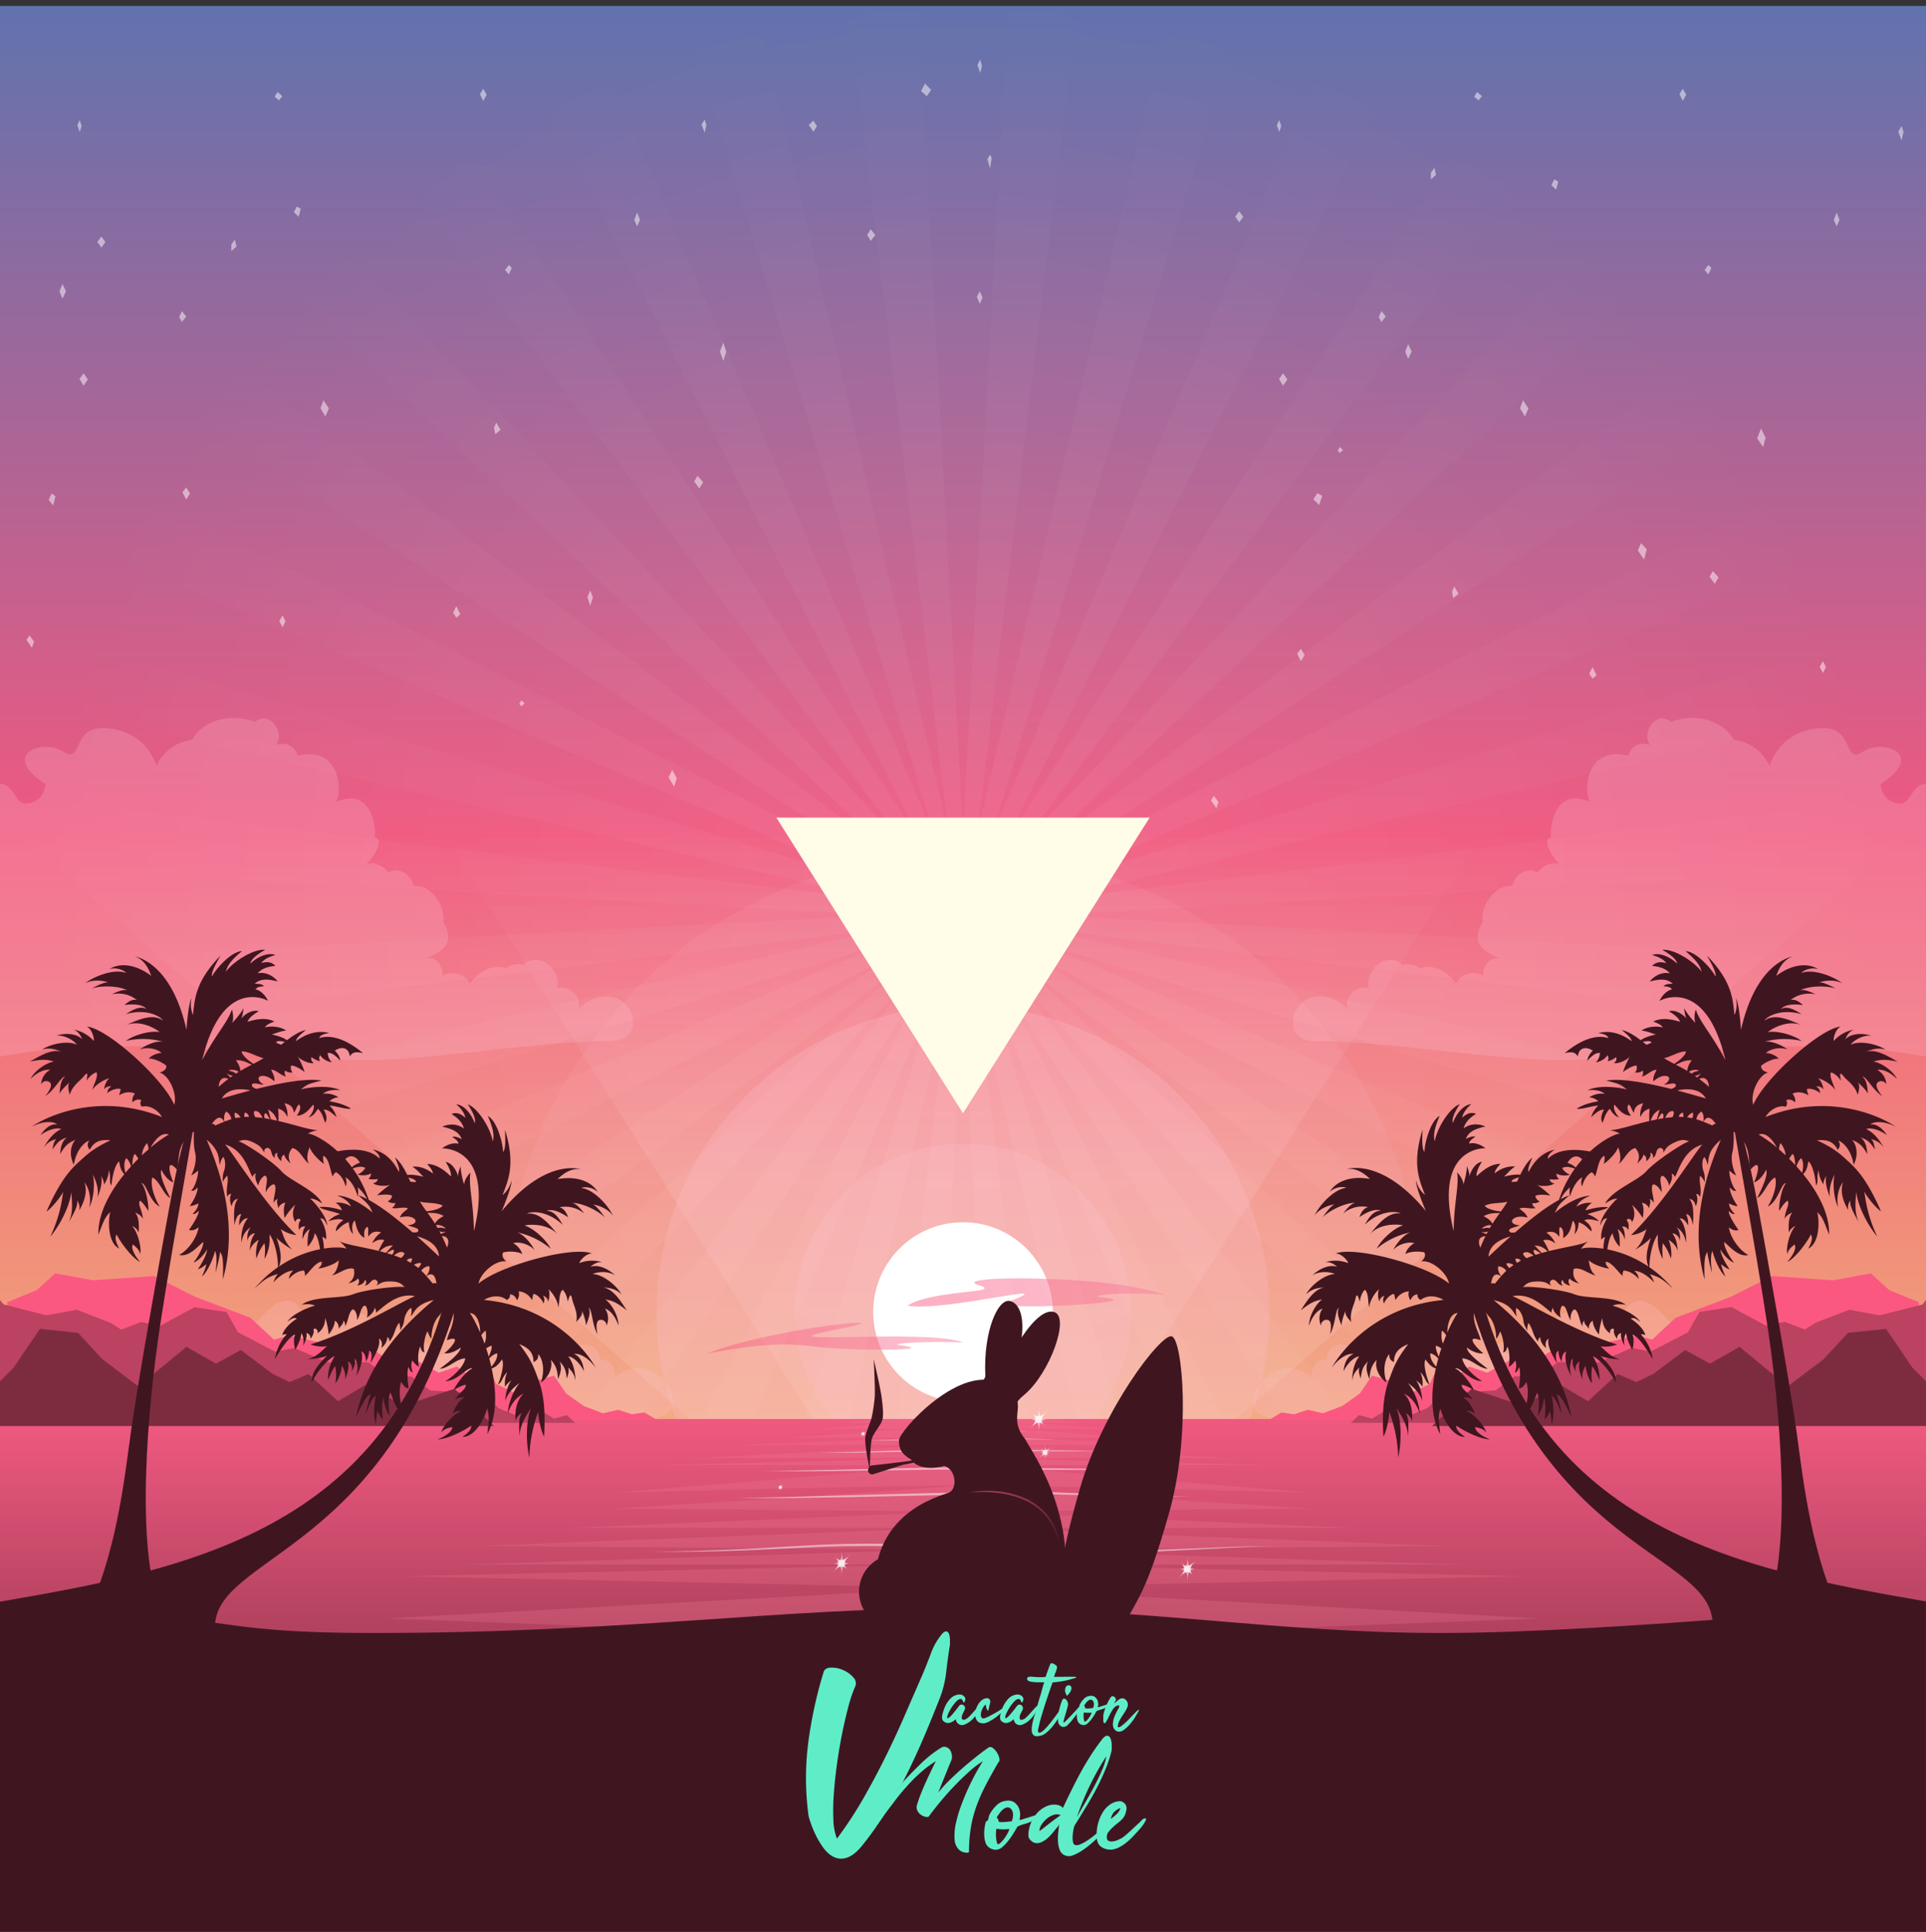 <svg id="Layer_1" data-name="Layer 1" xmlns="http://www.w3.org/2000/svg" xmlns:xlink="http://www.w3.org/1999/xlink" viewBox="0 0 1000 1003.09"><rect x="0" y="0" width="1000" height="1003.09" fill="#333333" stroke="none"/><defs><style>.cls-1{fill:url(#linear-gradient);}.cls-2,.cls-3{opacity:0.1;}.cls-2{fill:url(#linear-gradient-2);}.cls-3,.cls-4{fill:#fdbccc;}.cls-4,.cls-48,.cls-8{opacity:0.25;}.cls-46,.cls-5,.cls-50{fill:#fff;}.cls-46,.cls-49,.cls-6,.cls-7{opacity:0.5;}.cls-6{fill:url(#linear-gradient-4);}.cls-7{fill:url(#linear-gradient-5);}.cls-9{fill:url(#linear-gradient-6);}.cls-10{fill:url(#linear-gradient-7);}.cls-11{fill:url(#linear-gradient-8);}.cls-12{fill:url(#linear-gradient-9);}.cls-13{fill:url(#linear-gradient-10);}.cls-14{fill:url(#linear-gradient-11);}.cls-15{fill:url(#linear-gradient-12);}.cls-16{fill:url(#linear-gradient-13);}.cls-17{fill:url(#linear-gradient-14);}.cls-18{fill:url(#linear-gradient-15);}.cls-19{fill:url(#linear-gradient-16);}.cls-20{fill:url(#linear-gradient-17);}.cls-21{fill:url(#linear-gradient-18);}.cls-22{fill:url(#linear-gradient-19);}.cls-23{fill:url(#linear-gradient-20);}.cls-24{fill:url(#linear-gradient-21);}.cls-25{fill:url(#linear-gradient-22);}.cls-26{fill:url(#linear-gradient-23);}.cls-27{fill:url(#linear-gradient-24);}.cls-28{fill:url(#linear-gradient-25);}.cls-29{fill:url(#linear-gradient-26);}.cls-30{fill:url(#linear-gradient-27);}.cls-31{fill:url(#linear-gradient-28);}.cls-32{fill:url(#linear-gradient-29);}.cls-33{fill:url(#linear-gradient-30);}.cls-34{fill:url(#linear-gradient-31);}.cls-35{fill:url(#linear-gradient-32);}.cls-36{fill:url(#linear-gradient-33);}.cls-37{fill:url(#linear-gradient-34);}.cls-38{fill:url(#linear-gradient-35);}.cls-39{fill:url(#linear-gradient-36);}.cls-40{fill:url(#linear-gradient-37);}.cls-41{fill:url(#linear-gradient-38);}.cls-42{fill:url(#linear-gradient-39);}.cls-43{fill:url(#linear-gradient-40);}.cls-44{fill:url(#linear-gradient-41);}.cls-45{fill:#fffce8;}.cls-47{fill:url(#linear-gradient-42);}.cls-48{fill:#f37c94;}.cls-50,.cls-55{opacity:0.75;}.cls-51{fill:#fa5880;}.cls-52{fill:#bb4260;}.cls-53{fill:#7d2c40;}.cls-54{fill:#3f1620;}.cls-56{fill:url(#linear-gradient-43);}.cls-57{fill:#5fedc8;}</style><linearGradient id="linear-gradient" x1="500" y1="999.81" x2="500" y2="-133.85" gradientUnits="userSpaceOnUse"><stop offset="0" stop-color="#f3e972"/><stop offset="0.5" stop-color="#f05980"/><stop offset="1" stop-color="#337bbd"/></linearGradient><linearGradient id="linear-gradient-2" x1="500" y1="612.3" x2="500" y2="431.59" gradientUnits="userSpaceOnUse"><stop offset="0" stop-color="#fff"/><stop offset="1" stop-color="#fff" stop-opacity="0"/></linearGradient><linearGradient id="linear-gradient-4" x1="471.22" y1="668" x2="604.6" y2="668" gradientUnits="userSpaceOnUse"><stop offset="0" stop-color="#fa5880"/><stop offset="1" stop-color="#fb7999"/></linearGradient><linearGradient id="linear-gradient-5" x1="366.9" y1="691.74" x2="500.28" y2="691.74" xlink:href="#linear-gradient-4"/><linearGradient id="linear-gradient-6" x1="500.03" y1="471.97" x2="500.03" y2="0.05" gradientTransform="translate(89.53 -76.56) rotate(10)" gradientUnits="userSpaceOnUse"><stop offset="0" stop-color="#fff" stop-opacity="0.25"/><stop offset="1" stop-color="#fff" stop-opacity="0"/></linearGradient><linearGradient id="linear-gradient-7" x1="500.03" y1="471.97" x2="500.03" y2="0.05" gradientTransform="translate(191.55 -139.46) rotate(20)" xlink:href="#linear-gradient-6"/><linearGradient id="linear-gradient-8" x1="500.03" y1="471.97" x2="500.03" y2="0.05" gradientTransform="translate(302.95 -183.69) rotate(30)" xlink:href="#linear-gradient-6"/><linearGradient id="linear-gradient-9" x1="500.03" y1="471.97" x2="500.03" y2="0.05" gradientTransform="matrix(0.77, 0.64, -0.64, 0.77, 420.33, -207.9)" xlink:href="#linear-gradient-6"/><linearGradient id="linear-gradient-10" x1="500.03" y1="471.97" x2="500.03" y2="0.05" gradientTransform="matrix(0.64, 0.77, -0.77, 0.64, 540.14, -211.36)" xlink:href="#linear-gradient-6"/><linearGradient id="linear-gradient-11" x1="500.03" y1="471.97" x2="500.03" y2="0.05" gradientTransform="matrix(0.5, 0.87, -0.87, 0.5, 658.72, -193.96)" xlink:href="#linear-gradient-6"/><linearGradient id="linear-gradient-12" x1="500.03" y1="471.97" x2="500.03" y2="0.05" gradientTransform="translate(772.49 -156.23) rotate(70)" xlink:href="#linear-gradient-6"/><linearGradient id="linear-gradient-13" x1="500.03" y1="471.97" x2="500.03" y2="0.05" gradientTransform="translate(877.97 -99.33) rotate(80)" xlink:href="#linear-gradient-6"/><linearGradient id="linear-gradient-14" x1="500.03" y1="471.97" x2="500.03" y2="0.05" gradientTransform="translate(971.97 -24.97) rotate(90)" xlink:href="#linear-gradient-6"/><linearGradient id="linear-gradient-15" x1="500.03" y1="471.97" x2="500.03" y2="0.05" gradientTransform="translate(1051.63 64.58) rotate(100)" xlink:href="#linear-gradient-6"/><linearGradient id="linear-gradient-16" x1="500.03" y1="471.97" x2="500.03" y2="0.05" gradientTransform="matrix(-0.34, 0.94, -0.94, -0.34, 1114.53, 166.61)" xlink:href="#linear-gradient-6"/><linearGradient id="linear-gradient-17" x1="500.03" y1="471.97" x2="500.03" y2="0.05" gradientTransform="matrix(-0.5, 0.87, -0.87, -0.5, 1158.75, 278.01)" xlink:href="#linear-gradient-6"/><linearGradient id="linear-gradient-18" x1="500.03" y1="471.97" x2="500.03" y2="0.05" gradientTransform="translate(1182.96 395.39) rotate(130)" xlink:href="#linear-gradient-6"/><linearGradient id="linear-gradient-19" x1="500.03" y1="471.97" x2="500.03" y2="0.05" gradientTransform="matrix(-0.77, 0.64, -0.64, -0.77, 1186.42, 515.2)" xlink:href="#linear-gradient-6"/><linearGradient id="linear-gradient-20" x1="500.03" y1="471.97" x2="500.03" y2="0.05" gradientTransform="translate(1169.02 633.78) rotate(150)" xlink:href="#linear-gradient-6"/><linearGradient id="linear-gradient-21" x1="500.03" y1="471.97" x2="500.03" y2="0.05" gradientTransform="translate(1131.3 747.55) rotate(160)" xlink:href="#linear-gradient-6"/><linearGradient id="linear-gradient-22" x1="500.03" y1="471.97" x2="500.03" y2="0.05" gradientTransform="translate(1074.39 853.03) rotate(170)" xlink:href="#linear-gradient-6"/><linearGradient id="linear-gradient-23" x1="500.03" y1="471.97" x2="500.03" y2="0.05" gradientTransform="translate(1000.03 947.03) rotate(180)" xlink:href="#linear-gradient-6"/><linearGradient id="linear-gradient-24" x1="500.03" y1="471.97" x2="500.03" y2="0.05" gradientTransform="translate(910.48 1026.69) rotate(-170)" xlink:href="#linear-gradient-6"/><linearGradient id="linear-gradient-25" x1="500.03" y1="471.97" x2="500.03" y2="0.05" gradientTransform="translate(808.45 1089.59) rotate(-160)" xlink:href="#linear-gradient-6"/><linearGradient id="linear-gradient-26" x1="500.03" y1="471.97" x2="500.03" y2="0.05" gradientTransform="translate(697.06 1133.81) rotate(-150)" xlink:href="#linear-gradient-6"/><linearGradient id="linear-gradient-27" x1="500.03" y1="471.97" x2="500.03" y2="0.05" gradientTransform="matrix(-0.77, -0.64, 0.64, -0.77, 579.67, 1158.02)" xlink:href="#linear-gradient-6"/><linearGradient id="linear-gradient-28" x1="500.03" y1="471.97" x2="500.03" y2="0.05" gradientTransform="matrix(-0.64, -0.77, 0.77, -0.64, 459.87, 1161.48)" xlink:href="#linear-gradient-6"/><linearGradient id="linear-gradient-29" x1="500.03" y1="471.97" x2="500.03" y2="0.05" gradientTransform="matrix(-0.5, -0.87, 0.87, -0.5, 341.28, 1144.08)" xlink:href="#linear-gradient-6"/><linearGradient id="linear-gradient-30" x1="500.03" y1="471.97" x2="500.03" y2="0.05" gradientTransform="translate(227.52 1106.36) rotate(-110)" xlink:href="#linear-gradient-6"/><linearGradient id="linear-gradient-31" x1="500.03" y1="471.97" x2="500.03" y2="0.05" gradientTransform="translate(122.03 1049.45) rotate(-100)" xlink:href="#linear-gradient-6"/><linearGradient id="linear-gradient-32" x1="500.03" y1="471.97" x2="500.03" y2="0.05" gradientTransform="translate(28.04 975.09) rotate(-90)" xlink:href="#linear-gradient-6"/><linearGradient id="linear-gradient-33" x1="500.03" y1="471.97" x2="500.03" y2="0.05" gradientTransform="translate(-51.62 885.54) rotate(-80)" xlink:href="#linear-gradient-6"/><linearGradient id="linear-gradient-34" x1="500.03" y1="471.97" x2="500.03" y2="0.05" gradientTransform="matrix(0.34, -0.94, 0.94, 0.34, -114.52, 783.51)" xlink:href="#linear-gradient-6"/><linearGradient id="linear-gradient-35" x1="500.03" y1="471.97" x2="500.03" y2="0.05" gradientTransform="matrix(0.5, -0.87, 0.87, 0.5, -158.75, 672.12)" xlink:href="#linear-gradient-6"/><linearGradient id="linear-gradient-36" x1="500.03" y1="471.97" x2="500.03" y2="0.05" gradientTransform="translate(-182.96 554.73) rotate(-50)" xlink:href="#linear-gradient-6"/><linearGradient id="linear-gradient-37" x1="500.03" y1="471.97" x2="500.03" y2="0.05" gradientTransform="matrix(0.77, -0.64, 0.64, 0.77, -186.42, 434.93)" xlink:href="#linear-gradient-6"/><linearGradient id="linear-gradient-38" x1="500.03" y1="471.97" x2="500.03" y2="0.05" gradientTransform="translate(-169.02 316.34) rotate(-30)" xlink:href="#linear-gradient-6"/><linearGradient id="linear-gradient-39" x1="500.03" y1="471.97" x2="500.03" y2="0.05" gradientTransform="translate(-131.29 202.58) rotate(-20)" xlink:href="#linear-gradient-6"/><linearGradient id="linear-gradient-40" x1="500.03" y1="471.97" x2="500.03" y2="0.05" gradientTransform="translate(-74.39 97.09) rotate(-10)" xlink:href="#linear-gradient-6"/><linearGradient id="linear-gradient-41" x1="500" y1="475.06" x2="500" y2="3.14" gradientTransform="matrix(1, 0, 0, 1, 0, 0)" xlink:href="#linear-gradient-6"/><linearGradient id="linear-gradient-42" x1="500" y1="736.83" x2="500" y2="959.05" gradientUnits="userSpaceOnUse"><stop offset="0" stop-color="#f05980"/><stop offset="1" stop-color="#712a3c"/></linearGradient><linearGradient id="linear-gradient-43" x1="503.33" y1="784.37" x2="550.45" y2="784.37" xlink:href="#linear-gradient-42"/></defs><rect class="cls-1" y="3.09" width="1000" height="777.78"/><polygon class="cls-2" points="224.98 424.57 775.02 424.57 500 860.26 224.98 424.57"/><polygon class="cls-2" points="0 424.57 1000 424.57 500 860.26 0 424.57"/><circle class="cls-3" cx="500" cy="681.28" r="238.63"/><circle class="cls-4" cx="500" cy="681.28" r="159.08"/><circle class="cls-4" cx="500" cy="681.28" r="87.41"/><circle class="cls-5" cx="500" cy="681.28" r="46.62"/><path class="cls-4" d="M332.16,734.07c32.92,0,12.16-26.75,0-26.75-4.12,0-12.72,2.06-12.72,6.36,0-3.93-.75-11.41-8.05-10.67,0-10.66-15.52-10.28-15.52-.74-3.37,0-5.43,0-5.43-4.77s-14.82-17.82-26.75-5.9c-5.7-.65-8.32-.93-12.16-.28-.28-3-3.93-11.5-11.6-9.44s-13.18,12.39-21.32,17.3-22.73,8.42-25.54,16.28,2,18.61,2,18.61Z" transform="translate(-0.03 3.09)"/><path class="cls-4" d="M238.82,724.8c32.92,0,12.16-26.75,0-26.75-4.12,0-12.72,2.06-12.72,6.36,0-3.93-.75-11.41-8-10.66,0-10.67-15.53-10.29-15.53-.75-3.37,0-5.43,0-5.43-4.77s-14.82-17.82-26.75-5.89c-5.7-.66-8.32-.94-12.16-.28-.28-3-3.93-11.51-11.6-9.45s-13.18,12.39-21.32,17.3-22.73,8.42-25.54,16.28,2,18.61,2,18.61Z" transform="translate(-0.03 3.09)"/><path class="cls-4" d="M668.13,734.07c-32.93,0-12.16-26.75,0-26.75,4.11,0,12.72,2.06,12.72,6.36,0-3.93.75-11.41,8-10.67,0-10.66,15.53-10.28,15.53-.74,3.37,0,5.42,0,5.42-4.77s14.83-17.82,26.75-5.9c5.71-.65,8.33-.93,12.16-.28.28-3,3.93-11.5,11.6-9.44s13.19,12.39,21.33,17.3,22.73,8.42,25.53,16.28-2,18.61-2,18.61Z" transform="translate(-0.03 3.09)"/><path class="cls-4" d="M761.47,724.8c-32.93,0-12.16-26.75,0-26.75,4.11,0,12.72,2.06,12.72,6.36,0-3.93.75-11.41,8-10.66,0-10.67,15.53-10.29,15.53-.75,3.36,0,5.42,0,5.42-4.77s14.83-17.82,26.75-5.89c5.71-.66,8.33-.94,12.16-.28.28-3,3.93-11.51,11.6-9.45S866.88,685,875,689.91s22.73,8.42,25.53,16.28-2,18.61-2,18.61Z" transform="translate(-0.03 3.09)"/><path class="cls-4" d="M316.88,537.56c18.81,0,13.08-23.25-1.66-23.25a19.31,19.31,0,0,0-14.85,6.76c2-7.58-5.83-12.82-11.17-11,2.77-8.49-8.72-19.81-17.52-12.18-3.33-.74-6.6-.24-8.76,1.85-3.33-1.48-11.63-1.9-18.9,7.88-2.85-6-11.37-6.71-14.1-3.75.34-3.75-2.16-10.23-8.64-9.44,8.07-2.95,15.62-8,8.91-18.61,1.12-10.62-7.82-19.85-15.37-18.73-2-8.11-9.79-9.78-13.14-7-2.52-3.91-7.92-5.94-11.57-4.34,3.21-2.62,9.93-12.72,4.5-14.12.93-5.27-1.86-26.35-20-18.29,3.56-7.6.93-29.3-20-24-2.17-7-8.57-6.88-11.32-5.5,4.91-6.48-3.3-18.47-11-12-7.26-3.34-24.52-4.12-32.57,9.22A23.39,23.39,0,0,0,81.3,394.61C78,384.8,68.94,375,53.05,375s-9.81,19-20.41,12.16-33,1.57-9,16.88c-1,9.81-9.81,11.18-12.75,9.41S5.68,403.54,0,403.93V545.61c68.56-13.1,150.12,1.75,188.22,1.75S277,537.56,316.88,537.56Z" transform="translate(-0.03 3.09)"/><path class="cls-4" d="M683.17,537.56c-18.8,0-13.07-23.25,1.67-23.25a19.29,19.29,0,0,1,14.84,6.76c-2-7.58,5.84-12.82,11.17-11-2.77-8.49,8.73-19.81,17.53-12.18,3.32-.74,6.59-.24,8.75,1.85,3.33-1.48,11.63-1.9,18.91,7.88,2.84-6,11.36-6.71,14.09-3.75-.34-3.75,2.16-10.23,8.64-9.44-8.07-2.95-15.62-8-8.91-18.61-1.12-10.62,7.83-19.85,15.38-18.73,2-8.11,9.78-9.78,13.14-7,2.51-3.91,7.91-5.94,11.56-4.34-3.21-2.62-9.92-12.72-4.5-14.12-.93-5.27,1.86-26.35,20-18.29-3.57-7.6-.93-29.3,20-24,2.17-7,8.58-6.88,11.32-5.5-4.9-6.48,3.3-18.47,11-12,7.26-3.34,24.53-4.12,32.57,9.22a23.39,23.39,0,0,1,18.44,13.54C922.09,384.8,931.11,375,947,375s9.81,19,20.4,12.16,33,1.57,9,16.88c1,9.81,9.81,11.18,12.75,9.41s5.19-9.9,10.84-9.51V545.61c-68.57-13.1-150.12,1.75-188.22,1.75S723,537.56,683.17,537.56Z" transform="translate(-0.03 3.09)"/><path class="cls-6" d="M471.22,674.9c20.43,3.28,84.13-14.06,51.82-1.87-13.12,5,80.43.3,48.64-2.48-7.49-.66,9.62-3.26,32.92-1.32-26.81-10.35-113.65-10.35-96.4-5C522.21,668.54,483.93,666.45,471.22,674.9Z" transform="translate(-0.03 3.09)"/><path class="cls-7" d="M366.9,699.77c30.32-5.54,41.84-5.42,55.61-3.69,19.89,2.5,67.17,2.22,44.84-.66-7.45-1,17.7-2.31,32.93-1.32-17.77-7.61-111.43,1.94-66.69-6.68S402,686.1,366.9,699.77Z" transform="translate(-0.03 3.09)"/><g class="cls-8"><polygon class="cls-9" points="523.47 0.04 497.75 474.67 502.25 475.46 640.43 20.62 523.47 0.04"/><polygon class="cls-10" points="605.6 11.33 497.86 474.28 502.14 475.84 717.21 51.91 605.6 11.33"/><polygon class="cls-11" points="684.52 36.71 498.02 473.92 501.98 476.2 787.39 96.06 684.52 36.71"/><polygon class="cls-12" points="757.84 75.41 498.25 473.59 501.75 476.53 848.83 151.72 757.84 75.41"/><polygon class="cls-13" points="823.32 126.26 498.53 473.31 501.47 476.81 899.68 217.2 823.32 126.26"/><polygon class="cls-14" points="878.97 187.7 498.86 473.08 501.14 477.04 938.39 290.52 878.97 187.7"/><polygon class="cls-15" points="923.12 257.87 499.22 472.92 500.78 477.2 963.77 369.45 923.12 257.87"/><polygon class="cls-16" points="954.4 334.64 499.61 472.81 500.4 477.31 975.06 451.59 954.4 334.64"/><polygon class="cls-17" points="971.88 415.68 500 472.78 500 477.34 971.92 534.44 971.88 415.68"/><polygon class="cls-18" points="975.02 498.53 500.4 472.81 499.61 477.31 954.44 615.49 975.02 498.53"/><polygon class="cls-19" points="963.73 580.66 500.78 472.92 499.22 477.2 923.15 692.26 963.73 580.66"/><polygon class="cls-20" points="938.35 659.58 501.14 473.08 498.86 477.04 879.01 762.45 938.35 659.58"/><polygon class="cls-21" points="899.65 732.89 501.47 473.31 498.54 476.81 823.35 823.89 899.65 732.89"/><polygon class="cls-22" points="848.81 798.38 501.75 473.59 498.26 476.53 757.86 874.74 848.81 798.38"/><polygon class="cls-23" points="787.37 854.03 501.98 473.92 498.03 476.2 684.54 913.45 787.37 854.03"/><polygon class="cls-24" points="717.19 898.17 502.15 474.28 497.86 475.84 605.61 938.83 717.19 898.17"/><polygon class="cls-25" points="640.42 929.46 502.25 474.67 497.76 475.46 523.47 950.12 640.42 929.46"/><polygon class="cls-26" points="559.38 946.94 502.29 475.06 497.72 475.06 440.62 946.98 559.38 946.94"/><polygon class="cls-27" points="476.54 950.08 502.25 475.46 497.76 474.67 359.58 929.5 476.54 950.08"/><polygon class="cls-28" points="394.41 938.79 502.15 475.84 497.86 474.28 282.8 898.21 394.41 938.79"/><polygon class="cls-29" points="315.49 913.41 501.98 476.2 498.03 473.92 212.62 854.07 315.49 913.41"/><polygon class="cls-30" points="242.17 874.71 501.75 476.53 498.26 473.6 151.17 798.4 242.17 874.71"/><polygon class="cls-31" points="176.69 823.87 501.47 476.81 498.54 473.31 100.32 732.92 176.69 823.87"/><polygon class="cls-32" points="121.03 762.42 501.14 477.04 498.86 473.09 61.62 659.6 121.03 762.42"/><polygon class="cls-33" points="76.89 692.25 500.78 477.21 499.22 472.92 36.23 580.67 76.89 692.25"/><polygon class="cls-34" points="45.6 615.48 500.4 477.31 499.61 472.82 24.94 498.53 45.6 615.48"/><polygon class="cls-35" points="28.12 534.44 500 477.35 500 472.78 28.08 415.68 28.12 534.44"/><polygon class="cls-36" points="24.98 451.6 499.61 477.31 500.4 472.82 45.56 334.64 24.98 451.6"/><polygon class="cls-37" points="36.27 369.47 499.22 477.21 500.78 472.92 76.85 257.86 36.27 369.47"/><polygon class="cls-38" points="61.65 290.55 498.86 477.04 501.14 473.09 121 187.68 61.65 290.55"/><polygon class="cls-39" points="100.35 217.23 498.53 476.81 501.47 473.31 176.66 126.23 100.35 217.23"/><polygon class="cls-40" points="151.2 151.75 498.25 476.53 501.75 473.6 242.15 75.38 151.2 151.75"/><polygon class="cls-41" points="212.64 96.09 498.02 476.2 501.98 473.92 315.47 36.68 212.64 96.09"/><polygon class="cls-42" points="282.81 51.95 497.86 475.84 502.14 474.28 394.39 11.29 282.81 51.95"/><polygon class="cls-43" points="359.58 20.66 497.75 475.46 502.25 474.67 476.53 0 359.58 20.66"/><polygon class="cls-44" points="440.62 3.18 497.72 475.06 502.28 475.06 559.38 3.14 440.62 3.18"/></g><polygon class="cls-45" points="403.11 424.57 596.89 424.57 500 578.07 403.11 424.57"/><polygon class="cls-46" points="365.86 62.06 364.26 64.75 365.86 68.84 366.75 64.87 365.86 62.06"/><polygon class="cls-46" points="422.33 62.64 419.94 64.89 422.33 68.4 424.15 65.52 422.33 62.64"/><polygon class="cls-46" points="452.07 119.05 450.25 121.99 452.07 125.08 454.46 122.06 452.07 119.05"/><polygon class="cls-46" points="480.23 43.37 478.26 47.29 481.21 49.96 483.45 46.66 480.23 43.37"/><polygon class="cls-46" points="264.2 137.56 262.24 140.23 264.2 142.48 265.75 139.11 264.2 137.56"/><polygon class="cls-46" points="154.07 107.25 152.6 110.19 155.05 112.58 156.17 108.37 154.07 107.25"/><polygon class="cls-46" points="144.11 47.77 142.56 50.16 144.81 52.12 146.63 49.95 144.11 47.77"/><polygon class="cls-46" points="121.94 124.38 120.11 126.9 120.11 130.41 122.78 128.03 121.94 124.38"/><polygon class="cls-46" points="94.44 161.56 93.04 164.64 94.44 167.17 96.68 164.36 94.44 161.56"/><polygon class="cls-46" points="52.63 122.83 50.52 125.64 52.63 128.59 54.73 125.71 52.63 122.83"/><polygon class="cls-46" points="270.73 363.66 269.61 365.49 270.73 366.75 272.41 365.2 270.73 363.66"/><polygon class="cls-46" points="362.14 247.07 360.45 250.02 363.12 253.67 365.08 250.37 362.14 247.07"/><polygon class="cls-46" points="236.92 314.77 235.24 318.13 236.92 320.8 239.02 318.98 236.92 314.77"/><polygon class="cls-46" points="257.64 219.43 256.52 222.1 257.08 225.47 259.88 223.22 257.64 219.43"/><polygon class="cls-46" points="96.68 253.1 94.72 255.63 96.68 259.42 98.65 256.26 96.68 253.1"/><polygon class="cls-46" points="26.86 256.26 25.25 259.49 27.61 262.44 28.79 257.67 26.86 256.26"/><polygon class="cls-46" points="15.31 329.92 13.76 332.31 16.57 336.37 17.69 333.15 15.31 329.92"/><polygon class="cls-46" points="146.7 319.54 145.02 322.48 146.7 325.71 148.25 322.63 146.7 319.54"/><polygon class="cls-46" points="43.37 193.83 41.26 196.77 43.37 200.28 45.61 197.05 43.37 193.83"/><polygon class="cls-46" points="32.42 147.39 30.88 151.31 32.42 155.1 34.25 151.25 32.42 147.39"/><polygon class="cls-46" points="41.4 62.36 40.14 65.03 41.4 68.54 42.39 65.45 41.4 62.36"/><polygon class="cls-46" points="250.88 46.09 249.19 48.89 250.88 52.4 252.7 49.24 250.88 46.09"/><polygon class="cls-46" points="375.56 177.88 373.78 182.46 375.56 187.42 377.06 182.65 375.56 177.88"/><polygon class="cls-46" points="306.44 306.58 304.95 310.04 306.44 314.53 307.85 310.14 306.44 306.58"/><polygon class="cls-46" points="508.71 151.22 507.21 154.12 508.71 157.77 510.11 154.5 508.71 151.22"/><polygon class="cls-46" points="514.05 80.33 512.65 82.58 514.05 87.44 514.89 82.11 514.05 80.33"/><polygon class="cls-46" points="508.99 30.93 507.49 33.74 508.99 37.86 509.83 34.4 508.99 30.93"/><polygon class="cls-46" points="329.31 114.18 330.8 117.55 332.3 114.18 330.8 110.35 329.31 114.18"/><polygon class="cls-46" points="167.96 207.86 166.41 211.93 168.94 216.28 170.76 212.07 167.96 207.86"/><polygon class="cls-46" points="348.99 399.75 347.16 403.68 349.97 408.45 351.4 404.1 348.99 399.75"/><polygon class="cls-46" points="852.07 282.01 850.39 285.8 853.62 290.57 855.02 285.23 852.07 282.01"/><polygon class="cls-46" points="914.33 222.45 912.36 227.64 915.45 232.13 916.71 227.29 914.33 222.45"/><polygon class="cls-46" points="987.34 65.45 985.58 68.4 987.34 72.89 988.32 68.54 987.34 65.45"/><polygon class="cls-46" points="887.02 137.56 885.05 140.23 887.02 142.48 888.56 139.11 887.02 137.56"/><polygon class="cls-46" points="806.97 93.16 805.5 96.11 807.95 98.49 809.07 94.28 806.97 93.16"/><polygon class="cls-46" points="766.92 47.77 765.38 50.16 767.62 52.12 769.45 49.95 766.92 47.77"/><polygon class="cls-46" points="744.75 87.13 742.93 89.65 742.93 93.16 745.59 90.77 744.75 87.13"/><polygon class="cls-46" points="717.25 161.56 715.85 164.64 717.25 167.17 719.5 164.36 717.25 161.56"/><polygon class="cls-46" points="643.42 109.7 641.32 112.5 643.42 115.45 645.53 112.58 643.42 109.7"/><polygon class="cls-46" points="695.65 232.13 694.52 233.95 695.65 235.22 697.33 233.67 695.65 232.13"/><polygon class="cls-46" points="889.31 296.52 887.63 299.47 890.3 303.12 892.26 299.82 889.31 296.52"/><polygon class="cls-46" points="826.85 346.39 825.16 349.76 826.85 352.43 828.95 350.6 826.85 346.39"/><polygon class="cls-46" points="755.06 304.53 753.94 307.19 754.5 310.56 757.31 308.31 755.06 304.53"/><polygon class="cls-46" points="675.44 336.92 673.48 339.45 675.44 343.24 677.41 340.08 675.44 336.92"/><polygon class="cls-46" points="683.98 256.05 681.88 259.28 684.96 262.22 686.51 257.45 683.98 256.05"/><polygon class="cls-46" points="630.29 413.24 628.75 415.63 631.56 419.7 632.68 416.47 630.29 413.24"/><polygon class="cls-46" points="946.5 343.31 944.81 346.25 946.5 349.48 948.04 346.39 946.5 343.31"/><polygon class="cls-46" points="666.18 193.83 664.08 196.77 666.18 200.28 668.43 197.05 666.18 193.83"/><polygon class="cls-46" points="731.14 178.67 729.6 182.6 731.14 186.39 732.97 182.53 731.14 178.67"/><polygon class="cls-46" points="664.22 62.36 662.96 65.03 664.22 68.54 665.2 65.45 664.22 62.36"/><polygon class="cls-46" points="873.69 46.09 872.01 48.89 873.69 52.4 875.51 49.24 873.69 46.09"/><polygon class="cls-46" points="952.12 114.18 953.62 117.55 955.11 114.18 953.62 110.35 952.12 114.18"/><polygon class="cls-46" points="790.77 207.86 789.23 211.93 791.75 216.28 793.58 212.07 790.77 207.86"/><rect class="cls-47" y="736.83" width="1000" height="222.22"/><path class="cls-48" d="M458.35,733.74l-21,2H464L423.18,739H470.7l-59.87,4.49h71.46l-100.64,3.74h108.5L361.82,754H490.15l-152.27,3.72H492.17L318.8,772s174.72-4.49,177.71-3.74-177.71,12-177.71,12l177,1.5L296,790.29h196.8l-245.44,9.36,239.83,1.87-249.55,7.85H480.8l-272,6,285.47,6L200.94,837.27,500,848.66V733.74" transform="translate(-0.03 3.09)"/><path class="cls-48" d="M541.7,733.74l21,2H536.09L576.87,739H529.36l59.86,4.49H517.76l100.64,3.74H509.9L638.23,754H509.9l152.28,3.72H507.88L681.26,772s-174.72-4.49-177.72-3.74,177.72,12,177.72,12l-177,1.5,199.79,8.6H507.28l245.44,9.36L512.9,801.52l249.55,7.85H519.26l272,6-285.47,6,293.32,15.92L500,848.66V733.74" transform="translate(-0.03 3.09)"/><g class="cls-49"><path class="cls-5" d="M465.94,740.83c2.85,0,5.69-.16,8.52-.31s5.68-.3,8.51-.48c5.67-.34,11.35-.82,17-.79s11.36.27,17.05.44l8.52.25c2.84.09,5.68.18,8.52.22-11.37.15-22.74-.44-34.1-.46-5.67-.05-11.34.35-17,.65-2.84.15-5.68.3-8.52.4S468.79,740.86,465.94,740.83Z" transform="translate(-0.03 3.09)"/></g><g class="cls-49"><path class="cls-5" d="M450.09,744.89q6.26-.09,12.48-.35t12.48-.53c8.31-.36,16.63-.81,25-.78s16.65.24,25,.44,16.65.43,25,.55c-8.32.09-16.65,0-25-.09s-16.65-.27-25-.29-16.63.38-24.95.66c-4.16.13-8.33.26-12.49.35S454.26,744.94,450.09,744.89Z" transform="translate(-0.03 3.09)"/></g><g class="cls-49"><path class="cls-5" d="M425.31,751.21q9.35-.11,18.68-.4l18.67-.55,18.67-.55c6.23-.15,12.46-.3,18.69-.24l37.36.43,18.68.28,18.68.36-18.68,0-18.68-.05L500,750.29c-12.45-.09-24.89.36-37.34.62l-18.69.32Q434.66,751.31,425.31,751.21Z" transform="translate(-0.03 3.09)"/></g><g class="cls-49"><path class="cls-5" d="M396,760.78c8.67-.09,17.34-.26,26-.46l26-.6,26-.56c8.67-.15,17.34-.31,26-.25l52,.46,26,.32,26,.42-26,.09-26,0-52-.2c-17.33-.09-34.66.35-52,.59l-26,.29C413.35,760.88,404.68,760.87,396,760.78Z" transform="translate(-0.03 3.09)"/></g><g class="cls-49"><path class="cls-5" d="M381.43,774.77c9.88-.11,19.76-.36,29.65-.63l29.64-.79c19.76-.55,39.53-1.12,59.3-1.56,9.88-.18,19.77-.36,29.67-.29s19.78.35,29.66.73L589,773.36c9.88.36,19.76.63,29.65.74-9.89.09-19.78,0-29.66-.15s-19.77-.52-29.65-.79-19.76-.51-29.64-.54-19.76.18-29.64.4l-59.3,1.3-29.65.45C401.2,774.83,391.31,774.86,381.43,774.77Z" transform="translate(-0.03 3.09)"/></g><g class="cls-49"><path class="cls-5" d="M337.88,802.66q20.28-.17,40.54-1.07c13.5-.53,27-1.46,40.5-2.2s27-1.09,40.59-.9,27,1,40.54,1.65,27,1.27,40.52,1.66q10.13.32,20.26.41c6.75,0,13.51,0,20.27-.1,13.51-.2,27-.73,40.53-1.26s27-1.15,40.55-1.11c-13.52.18-27,1.08-40.52,1.78s-27,1.32-40.54,1.65q-10.14.27-20.3.25c-6.76,0-13.53-.15-20.29-.35-13.52-.35-27-.93-40.54-1.54s-27-1.41-40.51-1.75c-6.74-.15-13.5-.06-20.25,0s-13.51.39-20.26.68c-13.5.6-27,1.4-40.53,1.8S351.4,802.78,337.88,802.66Z" transform="translate(-0.03 3.09)"/></g><path class="cls-46" d="M539.54,726.69c0,3.67-.21,7.38-4.61,7.38,4.4,0,4.61,3.21,4.61,7.38,0-4.17-.21-7.38,4.18-7.38C539.33,734.07,539.54,730.36,539.54,726.69Z" transform="translate(-0.03 3.09)"/><path class="cls-50" d="M544.55,728.85c-2.6,2.6-5.37,5.07-8.48,2,3.11,3.11,1,5.53-2,8.48,2.95-2.95,5.07-5.37,8.17-2.26C539.18,733.92,542,731.45,544.55,728.85Z" transform="translate(-0.03 3.09)"/><path class="cls-46" d="M437.19,801.4c0,3.67-.22,7.38-4.61,7.38,4.39,0,4.61,3.21,4.61,7.38,0-4.17-.22-7.38,4.18-7.38C437,808.78,437.19,805.07,437.19,801.4Z" transform="translate(-0.03 3.09)"/><path class="cls-50" d="M442.19,803.56c-2.6,2.6-5.37,5.07-8.48,2,3.11,3.11,1,5.53-2,8.48,2.95-3,5.07-5.37,8.18-2.26C436.82,808.63,439.59,806.16,442.19,803.56Z" transform="translate(-0.03 3.09)"/><path class="cls-46" d="M616.75,804.32c0,3.67-.21,7.38-4.61,7.38,4.4,0,4.61,3.21,4.61,7.38,0-4.17-.21-7.38,4.18-7.38C616.54,811.7,616.75,808,616.75,804.32Z" transform="translate(-0.03 3.09)"/><path class="cls-50" d="M621.76,806.48c-2.6,2.6-5.37,5.07-8.48,2,3.11,3.11,1,5.53-2,8.48,2.95-2.95,5.07-5.37,8.17-2.26C616.39,811.55,619.16,809.08,621.76,806.48Z" transform="translate(-0.03 3.09)"/><path class="cls-46" d="M542.81,746.49c0,2.35-.14,4.72-2.95,4.72,2.81,0,2.95,2.06,2.95,4.73,0-2.67-.14-4.73,2.67-4.73C542.67,751.21,542.81,748.84,542.81,746.49Z" transform="translate(-0.03 3.09)"/><path class="cls-50" d="M546,747.87c-1.66,1.66-3.44,3.25-5.43,1.26,2,2,.64,3.54-1.25,5.42,1.89-1.88,3.24-3.43,5.23-1.44C542.57,751.12,544.35,749.53,546,747.87Z" transform="translate(-0.03 3.09)"/><path class="cls-46" d="M448.27,738.76c0,1.34-.08,2.69-1.69,2.69,1.61,0,1.69,1.17,1.69,2.69,0-1.52-.08-2.69,1.52-2.69C448.19,741.45,448.27,740.1,448.27,738.76Z" transform="translate(-0.03 3.09)"/><path class="cls-50" d="M450.09,739.54c-.94,1-2,1.85-3.09.72,1.13,1.13.36,2-.72,3.09,1.08-1.07,1.85-2,3-.82C448.13,741.39,449.15,740.49,450.09,739.54Z" transform="translate(-0.03 3.09)"/><path class="cls-46" d="M405.31,766.57c0,1.33-.08,2.69-1.68,2.69,1.6,0,1.68,1.17,1.68,2.69,0-1.52-.08-2.69,1.53-2.69C405.23,769.26,405.31,767.9,405.31,766.57Z" transform="translate(-0.03 3.09)"/><path class="cls-50" d="M407.14,767.35c-.95.95-2,1.85-3.1.72,1.14,1.13.36,2-.71,3.09,1.07-1.07,1.85-2,3-.82C405.18,769.2,406.19,768.3,407.14,767.35Z" transform="translate(-0.03 3.09)"/><path class="cls-46" d="M536.09,783.68c0,2.35-.13,4.72-3,4.72,2.82,0,3,2.06,3,4.73,0-2.67-.13-4.73,2.68-4.73C536,788.4,536.09,786,536.09,783.68Z" transform="translate(-0.03 3.09)"/><path class="cls-50" d="M539.3,785.06c-1.66,1.66-3.44,3.25-5.43,1.26,2,2,.63,3.53-1.26,5.42,1.89-1.89,3.25-3.43,5.24-1.44C535.86,788.31,537.64,786.72,539.3,785.06Z" transform="translate(-0.03 3.09)"/><polygon class="cls-51" points="659.08 737.16 665.45 733.42 671.82 734.39 679.02 732.04 686.92 733.84 696.89 730.1 706.02 723.59 712.39 714.32 726.38 718.19 731.92 723.59 742.44 718.61 744.52 713.76 754.49 715.7 762.8 709.61 772.22 712.79 788.69 703.65 796.59 707.25 811.26 697.56 815.42 690.36 833.83 697.14 849.76 693.41 857.79 695.62 869.98 684.27 898.64 673.4 920.03 662.6 951.83 664.79 971.36 661.19 980.89 669.87 996.21 676.17 996.21 737.16 659.08 737.16"/><path class="cls-52" d="M701.34,735.73l4.37-4,6.64,1.8,6.2-3.67,10.11-.93,4.15,2.6,8.21-3.43,7.16-6.54,7.69-1.46,20.66-1.24,9.77-7.17,13.81-1.25,8.93-6.23s20.46.31,21.08,0,17-7.37,17-7.37l10,1.87,19.32-10,6-10.59,16.62-2.5,17.66,9.56,10-1.87,10.38,3.94,5.61-3.53L960.15,677l15.78,2.91,22.23-5.61L1000,672v63.77Z" transform="translate(-0.03 3.09)"/><polygon class="cls-53" points="743.48 740.49 764.04 721.17 790.63 729.89 810.16 719.09 824.49 727.61 839.86 713.48 849.62 717.64 858.34 713.48 874.96 701.02 887.84 708.08 903.21 699.36 928.13 719.92 946.83 705.8 959.5 692.09 979.23 690.01 992.94 710.16 1000 717.22 1000 740.49 743.48 740.49"/><polygon class="cls-51" points="340.92 737.16 334.55 733.42 328.18 734.39 320.98 732.04 313.08 733.84 303.11 730.1 293.98 723.59 287.61 714.32 273.62 718.19 268.08 723.59 257.56 718.61 255.48 713.76 245.51 715.7 237.2 709.61 227.78 712.79 211.31 703.65 203.41 707.25 188.74 697.56 184.58 690.36 166.17 697.14 150.24 693.41 142.21 695.62 130.03 684.27 101.36 673.4 79.97 662.6 48.17 664.79 28.64 661.19 19.11 669.87 3.79 676.17 3.79 737.16 340.92 737.16"/><path class="cls-52" d="M298.71,735.73l-4.36-4-6.65,1.8-6.2-3.67L271.4,729l-4.16,2.6-8.2-3.43-7.17-6.54-7.68-1.46-20.67-1.24-9.76-7.17L200,710.49,191,704.26s-20.46.31-21.08,0-17-7.37-17-7.37l-10,1.87-19.32-10-6-10.59L101,675.7l-17.65,9.56-10-1.87L63,687.33l-5.61-3.53L39.91,677l-15.79,2.91L1.9,674.25,0,672v63.77Z" transform="translate(-0.03 3.09)"/><polygon class="cls-53" points="256.52 740.49 235.96 721.17 209.37 729.89 189.84 719.09 175.51 727.61 160.14 713.48 150.38 717.64 141.66 713.48 125.04 701.02 112.16 708.08 96.79 699.36 71.87 719.92 53.17 705.8 40.5 692.09 20.77 690.01 7.06 710.16 0 717.22 0 740.49 256.52 740.49"/><path class="cls-54" d="M606.85,783.18c-11.78,41-15.15,41.85-26,62.57-9.94,18.94-20.78,35.85-26.76,34.13s-6-21.72-4.37-43.08c1.87-23.89-.77-25.83,11-66.88s42.15-80.72,47.71-79.12S618.63,742.23,606.85,783.18Z" transform="translate(-0.03 3.09)"/><path class="cls-54" d="M550.09,834.69c12.56-47.37-14-83.16-17.7-90.4l-42.12,13.79c6.27,1.85,6.87,11.78,2.62,13.77S451.06,782,454.37,826.08C456.48,854.25,545.47,852.12,550.09,834.69Z" transform="translate(-0.03 3.09)"/><g class="cls-55"><path class="cls-56" d="M503.4,771.91a54.77,54.77,0,0,1,14.75-.57A45.69,45.69,0,0,1,532.51,775a30.79,30.79,0,0,1,11.65,9.13,31.78,31.78,0,0,1,3.73,6.43,37.08,37.08,0,0,1,2.07,7.09,41.74,41.74,0,0,0-2.52-6.89,31.42,31.42,0,0,0-3.88-6.15,30.88,30.88,0,0,0-11.47-8.7,46.8,46.8,0,0,0-14-3.81,63.64,63.64,0,0,0-7.31-.49A62.3,62.3,0,0,0,503.4,771.91Z" transform="translate(-0.03 3.09)"/></g><circle class="cls-54" cx="465.35" cy="826.49" r="19.34"/><path class="cls-54" d="M532.39,744.29c-10.9-13.28,4.7-18.67-12.8-28.66-20.22-11.53-52.67,24-52.8,29.19s2.2,7.57,6.17,9.88c4,6,14.36,4.43,17.31,3.38l29.83,2.7Z" transform="translate(-0.03 3.09)"/><path class="cls-54" d="M506.79,716c-.08-.73,5-2,4.83-4.85-1.06-23.12,6.61-40.14,12.79-38.68,8.16,1.93,9.81,19.58-2.39,47" transform="translate(-0.03 3.09)"/><path class="cls-54" d="M527,728.19c.06-3.09,3.2-5.6,5-7.16,13-10.95,23.87-40.37,15.3-42.86-11.3-3.29-29.14,33.25-30.6,43.06" transform="translate(-0.03 3.09)"/><path class="cls-54" d="M474.56,755.13l-.08,1.26-5.67,1.16-.22.05-15.13,4.8a2.06,2.06,0,0,1-1.23,0h0a2.09,2.09,0,0,1-1.3-2.9l.21-.46a2.09,2.09,0,0,1,1.66-1.19L468.63,756Z" transform="translate(-0.03 3.09)"/><path class="cls-54" d="M451.67,760.36s0-12.6,1.11-16.56c.81-2.78,4.82-7.13,5.47-9.95s-.11-8.46-.45-11.24c-.63-5.07-4.14-19.9-4.14-19.9s.84,14.75.54,19.67a87.46,87.46,0,0,1-1.58,10.55c-.63,2.7-3.1,7.76-3.33,10.53C448.94,747.73,451.67,760.36,451.67,760.36Z" transform="translate(-0.03 3.09)"/><path class="cls-54" d="M767.65,671.27c-5.51,10.3.09,16.07,1.13,21.58-8.62-3.28-1.78,4.42,1.39,6.77-3.17.43-6.59-1.52-8.55-3,0,2.61,5.73,7.29,10.8,11-4.2,0-8.7-5.34-13.18-5.34.71,4.43,6.68,9.72,10.32,11.8-6.29,0-11.8-7.85-14-6.55,3.5,1.32,8.76,8.76,9.72,11.23,0,0-3.86-2.47-6.29-2.82-.22,2.48,2.82,3.34,5.68,7.81-1.48-1.13-2.86-1.26-5.16-1.17,3.42,1.43,5.59,6.51,6.33,8.5a5.43,5.43,0,0,0-4.55-1.47c4,1.3,9.76,7.85,10.36,11.14-.95-1.47-2.73-2.3-5.64-2.82-.13,2.52,4.34,5.17,7.59,6.38-5.33,0-14.92-5.16-17.43-7.2-.22,1.56.69,3.25,4.51,5.94-7.33,0-12.19-11.71-12.77-14.77-1.12,3.58-1.06,4.93-.11,13.32-10.85-19.92,2.63-53.94,9.07-62.89-5.11.31-5.75,9.09-5.29,13.1a8.27,8.27,0,0,0-2.83-4c-.64,2-.37,6.2,1.18,7.75s.73,7.11.64,5.1-2-4-4.92-5c-.64,2,1.54,5.26,2,7.93a8.64,8.64,0,0,0-4.92-4c-.55,2.19,1.46,5.84,4.29,8.24-3-.51-4.66-1.86-6.84-5-1.46,2.46.82,10.13,2.09,12.95-2.28-1-2.09-3.92-4.83-6.38a13.49,13.49,0,0,1,1.09,7.66c-.54-1-.91-1.64-3.28-3.38,1.73,2.28,2.92,5.66,3.28,10.77-1-3.2-3-6.11-7.47-9.4,3,3.56,6,10.58,6.11,16-1.46-5.38-5.11-9.12-8.21-10.48,4.28,4,4.47,10.48,4.19,14.22-.45-1.64-1.09-2.73-3.28-4.19,1.46,2.37,1.55,4.56,1.28,12-.37-4.56-1.83-8.12-6-14.41,2.37,5.65,2.82,17,.82,25.62a72.18,72.18,0,0,0-4.65-23.89c.27,1.73-1.19,9.76-3,13-1.19-20.43,2-27.09,4.28-33.2s4.84-9.94,8.58-14.86c-5.2,2.1-7.38,4.67-7.38,9.36-2-1.11-2.51-1.86-2.46-4.13-1.49,1.44-3.95,6.82-1.4,14.76-3.38-2.37-6.31-7.15-5.15-11.88-2.36,2.87-3.48,4.87-3.66,10.11-1.49-3.43-2.23-6.4-.79-9.28-2.6,2.74-3.2,4-3.85,9-1.12-3.66-1.07-4.17-.65-5.8-1.72,1.72-3.11,3-3.81,6.78.19-5.57,1.44-9.56,3.71-12.53-1.53,0-5.19,2-8.16,7.65.55-4.36,2-7.7,5.19-8.91-2-.46-6.82,1-11.27,7.15,4.78-8.82,23.09-32,58-35.21-2.4-1.66-7.91-3.23-11.85,0-1.59-.93-1.81-2-1.51-2.81-1-.2-2.74.32-3.79,3-1.13-1.83-1.23-3.52-.76-4.55-1.35-.29-5.09.89-7,4.41-.59-2.06-.29-2.62-.93-3.21-1.47.3-3.84,2.08-5.09,5-.61-1.69-.53-3,.4-4.06a3.63,3.63,0,0,0-2.79,3.13c-.69-2.27-1-4.84-.1-6.43-2,1.36-5.06,6.29-5.18,9.5-.75-4.26-.33-7.43-2.17-9.27-1.55,1.3-2.55,4.26-2.67,6.31-.8-2.8-1.55-5.18-2.26-1.67s-3.13,6.89-2.21,12.06c-2.55-2.75-3.26-4.17-3-5.8-1,2.67-2,5.51-2,7.68-1.76-4.46-2.47-6.68-1.46-9.22-1.84,1-1.59,8.43-4.56,13.73.71-3.25.88-6.64-.87-7.35a2.84,2.84,0,0,0-3.76,2.89,8.91,8.91,0,0,1,.75-8.86c-2.25.71-5.13,3.3-7,8.86,0-4.93,3.29-10.94,6.8-13.66-2.71.67-5.13.84-11.1,5.76,3.42-5.34,7-11,12.15-11.94-4.26.17-7.06,1.34-9.4,3.55,2.72-4.93,10.06-10.52,15-10.48-1.75-1-7.43-2-11.73.63,4.38-4.05,9.31-5.64,12.9-4.43-2.25-1.92-4.26-2.67-6.26-2.38a18.28,18.28,0,0,1,12,.46c-.25-1.21-3.38-5-6.55-5,10.32-4,47.93,6.31,58.85,15.63-.87-5.47-9-12.46-14.36-11.48,2.21-2,2.15-3.38,1.63-4.66-2.49-.8-8.1-.56-9.88.86.22-1.94,2.76-4.94,4.63-5.65-1.47-.76-7.31-.49-10.94,3.44,2.08-4.14,6-8.25,9-9.11a39.76,39.76,0,0,0-17.57,8.46c2.56-5,9.11-10.73,13.64-12.1-3.12-.71-12.12-1-17.12,4.57,5.52-6.93,10-11.5,15.89-10.7-1.79-1.22-10.28-2-18.67,5.8,2-3.35,4.48-7.45,8.44-7.21-1.89-.85-5.28-.76-11.22,3.3,1-2.55,2.12-4.57,4.53-5.23a15.33,15.33,0,0,0-12.92,3.3c2.69-3.59,4.57-5.24,6.27-5.52-4.1-.14-12.21,3-16.88,7.45,2.22-3.25,4.77-6.27,6.23-6.65-2.41.24-7.73,1.89-10.47,5.8,2.22-5,9.81-13.67,16.45-14.38-1.22-.7-5.65-.7-8.58,2.08,2.69-4.62,9.67-8.68,20.89-6.7-2.6-2.5-6.89-6-12.4-5.09,6.5-1.69,22.25-1.36,41.44,21.77-1.93-4.34-5.4-13.49-5.11-15.81a14.07,14.07,0,0,0,4.62,7.43c-2.89-7.72-6.84-15.91-1.25-33.94-.29,6.56-.29,9.83,1,11.67,0-4.44,3-16.1,7.91-18.8-3.28,7.52-3.18,10.5-2.6,13.3,1.15-6.94,7.71-17.35,13-19.38-3.76,5.79-4,8.29-3.57,9.84,1.26-3.86,5-9.45,9.55-9.84-3.09,2.7-4.53,5.3-4.63,7,2.7-2.51,4.72-2.8,7.14-2-4,2.6-5.69,4.72-6.46,7.61,2.7-2.12,6.74-2.89,11.28-1-6.08,1.35-8.87,3.08-10.13,6.46,2.61-1.26,3.57-1.45,4.92-1.06-2.12,1.35-2.89,1.92-3.28,3.47,3-.68,5.88.48,8.58,2.41-7.13,0-25.83,5.12-16.58,43,.3-15.93,2.83-22.87,1.85-30.47,2.2,2.45,3.1,4.49,3.26,6.21.74-2.37,1.88-6.86,1.72-9.55,1.06,2.61,1.47,4.08,1.39,5.47.81-3.43,3.34-7.19,6.45-7.6-2,3.11-2.93,5.64-2.73,7.51,2.73-2.61,7.13-6.45,12.36-6.45-2.45,2.78-2.78,3.51-3,5,2.2-2,6.53-4.08,10.61-3.59-3,2-4.08,3.84-5.79,5.23,5.14-1.23,7.26-1.31,10.45-.57-2,1.06-6.62,1.47-6.45,3.34,1.22.08,7-1,6.45.82C787.1,625,777.55,619.68,770.94,623c1,1.71,5.71,2.86,9.06,3-1.14,1.71-4.82-.33-9.64,2.45,2.21,1.06,4.82,3,4.82,5.06-1.64-1.17-5,.15-5.76,1.46,1.8-.43,3.51-.92,4.78.09a4.71,4.71,0,0,1-5.05,1.45c1.71,1.18,3.12.88,3.82,2.41-1.18-.26-7-.79-4.36,5.88,6.11-15,11.53-18.38,15.38-26.3,3.84-7.53,6.7-16.65,11.67-20.49-2,4.52-2.48,6.18-1.95,7.46,1.13-2.26,5-9.72,13.48-11.6-2.3,1.71-3.67,2.89-3.48,4.78,1.66-1.76,7.7-7,23.8-3.42-4,1.07-5.08,2-5.34,4.64-2.07-3.35-5.78-3.5-8.27.85,2.35.86,4,1.85,4.85,3.35-4.08-1.42-5.62-1.57-7.63-.64a7.61,7.61,0,0,0,4.06,3.42c-2.44.84-5.8.39-7-.61a3.21,3.21,0,0,0,1.36,2.9,12.8,12.8,0,0,1-4.9.07,2.34,2.34,0,0,0,2.36,2.08c-.83,1.42-6.68,2-8.93.81a49.69,49.69,0,0,1,6.91,5.58c-3.48-.52-6.24-.59-7.75.2,0,1.18,1.4,2.76,2.3,2.8a4.84,4.84,0,0,1-3.95.93,3.19,3.19,0,0,0,1.83,2.58c-2.76.71-5.88-.78-8.47.29,1.59,1.44,3.41,2.37,4.23,4.69-1.95-.61-5.72-1-7.58.82s1.56,3.37,3.51,3.07c-1.34,1-4.89,1.26-5.41,2.43s1.06,1.85,3.11,1.29,1.3,1.43,1.3,1.43-14.7,1.48-15.2,11.19c8-7.42,29.61-28,41.94-31.72-5.76,4.83-6,5.7-7.48,9,4.25-3.77,12.21-8.76,18.38-8.89-4.87,1.85-6.48,4.14-7.22,5.74a12,12,0,0,1,8.08-2,7.37,7.37,0,0,0-3.33,3.89c1.85-.49,6.48-2.1,11.66-1.67-1,1.42-7.89,2.35-10.61,3.71a12.93,12.93,0,0,1,6,3.64c-3.33-1-6.1-1.55-7.71-.44,2.22,1.36,4,3.53,3.77,5.68-2.16-1.79-3.21-3.58-6.67-4.75-.18,3.15-.86,4.87-2.22,6.17.5-1.85,1-5.25-.8-7-.8,1.54-.85,6.84-5.13,9,.45-2.76.09-4.85-1.41-5.71-1.11.72-.08,3.24-.68,5.06,0,0-1.74-3.81-6.54-2.16a12.88,12.88,0,0,1,4.63,5.57c-2.56-1.74-3.76-2.07-6.3-1.64a39.45,39.45,0,0,1,3.23,6.17c-1.17.14-2.51-3.36-7.67-3.36,2,1.79,3.23,3.95,5.16,4.71-2.33-.32-4.78-3.07-5.47-2.38s.36,2.62,2.15,3.44c-1.39,1.41-4.14-3.45-7.27-2.14-1.7.72,1.44,3.41,2.56,3.46-1.52,2.15-4.17,2.82-4.26,1.34s-1.66-1.84-2.87-1.61c.18,1.12.54,2.46,2,2.82s-1.12,2.25-2,1.17-3.54-2.06-4.66-1.53a4.14,4.14,0,0,0,2.91,3c1.53.32-1.74,3.23-2.55,1.57a5.35,5.35,0,0,0-4.53-3.09c-.76,1.93,1.12,5.34,2.51,5.78-.76,0-5.16-5.06-6.28,3.28a2.08,2.08,0,0,1,1.94-.05c4.09-4.94,7.15-8.75,13.6-11.92,12.64-6.22,29.66-7.25,34.86-10.06-2.14,1.85-3.17,2.93-3.65,4,2-1.66,28.32-2.47,47.82,20.74-5.25-5-7.25-6.28-12.21-7.69a11.91,11.91,0,0,1,2.27,4.37c-1.5-1.87-6.24-6.1-10.3-6.1a6,6,0,0,1,2.33,4.23c-1.24-1.48-4.15-4.19-7.84-4.37a3.86,3.86,0,0,0-.46,2.76c-2.26-1.54-5.59-7.43-9.24-7.43a7.09,7.09,0,0,0,2.23,3.59c-.91.16-8.11-1.58-10.58-4.27.16,2.93,1.32,6.53,3.52,7.82-3.09-.3-7.68-4.54-11.39-3.33-.37,2.36-.62,4.83,2.85,7.57-3.22-.86-4.38-1.85-5-2.63-.69,1.23-.88,1.9.3,3.68-1.83-.19-3.84-1.4-3.84-3-1,.78-1,1.88,0,3-2.41,0-3-3-5.1-3-1.58,0-2.25,2.36-.7,2.9-1.66,0-1.93-2-7-2s-6.18,1.26-7.87,2.95c3.6-.73,20.73,1.34,26.89,3.76s20.16.68,26.49,5.34c-3.67-.43-5-.24-6.85.54,3,.69,11.68,4.13,14.39,8.38-3.22-2.41-3.65-2.15-5-1.63,1.93,1.11,6.4,4.47,7.65,8.46-1.29-.34-1.25-.47-2.32-.34,1.41,1.67,5.28,6.27,6.1,12.81-2.15-3.44-7.09-11.74-10.53-12.68,1,1.85.69,5.84-.09,7.82-1.93-3.57-3.09-6.58-3.05-8.51-.73.64-1.63,3.48-.94,6.45-1.81-3.14-2.15-5.55-1.68-6.58a2.62,2.62,0,0,0-2.11,3.1c-1.28-1.59-2.14-3.57-1.59-5-1.24-1-2.49.39-2.1,2.07-1.72-1.08-4-3.44-4-8a33.86,33.86,0,0,0-1.81,8.64c-2.14-2.67-3.35-5.59-3.13-7.18-1.42.65-2.15,2.32-2.15,4.26-1.12-2.07-2.37-2.2-2.37-4.34a3,3,0,0,0-.81,2.83c-1.38-1-1.77-6.66-3.65-8.38-1.47-1.33-3.14,3.44-2.5,5.24-1.63-1.24-2-7.39-4.21-7.39-1.17,0-1.89,4.53-.89,6.24-2.51-1.63-4-3.43-4.1-5.14a2.79,2.79,0,0,0-.72,2.47c-3-1.83-10.36-10.59-20.3-8.56,6.05,2.24,31.58,18.07,54.27,25.09A17.44,17.44,0,0,1,831,696c2.72,2.21,4.59,5.09,10,6.77-4.37-.19-8.62-1.1-10-1.84,5.17,5.12,8,8.72,8,14-2.83-5.89-8.06-11.86-11.92-13.85,1.42,3,3.47,5.56,3.47,12.54-1.82-4.2-2.44-5.62-3.81-7.26a26.12,26.12,0,0,0-.05,8.91c-1.93-2.22-3.35-6.92-3.35-9.25-1.53,2.61-2.15,4.93-1.53,7.32-1.36-2.73-2.44-6.47-1.7-9.25-1.14.15-3,3-1.48,5.22a8.32,8.32,0,0,1-2-7.26c-1.14,2.21-2.18,4.71-.69,9.42-2.32-3.75-3.78-8.68-2.76-12.77-2,.8-2.35,3.67-2.28,5.33a10.73,10.73,0,0,1-1.7-5.67c-.8.3-2.16,1.31-.63,6.58-3.17-5.22-5.39-9.81-4.48-12.82-1.47.57-2,2.78-1.19,4.77a7.29,7.29,0,0,1-3.18-5.62,2.27,2.27,0,0,0-1.07,2.43c-3.14-4-2.71-7.16-5.07-9.83A10.15,10.15,0,0,0,793,688c-.74-1.79-1.8-3.16-2-5.37s-1.82-5.88-3.74-6.48a8.25,8.25,0,0,0,.33,4.27c-1.72-1-2.06-6.25-12-8.4,10.54,8.71,34.25,29.61,40.38,60.8-4.4-9.44-5.61-10.79-7.75-12.09,1,2.32,3.4,12.69,2.42,9.9s-2.93-7.72-5-9.11c.7,2.32,1.72,10.92,0,14.92-.09-2.84-.56-6.23-.93-6.74-.37.93-1.44,3.34-2.69,4.32.51-3.67.65-9-.37-11.34-.33,4.09-1.54,7.39-3.21,9.39.88-4.83.84-10.32-.37-11.94-1.54,3.81-3.26,10.68-8.09,11.66,2.93-3.86,4.32-12.13,2.51-17.33-1.3,2.6-2.42,3.16-3.86,3.48.52-3.07,1.1-9.77.05-11.1-.79,2.18-1.21,2.46-2.09,2.83.32-1.16,1.25-3.9.23-6.23-1.62,1.91-2.28,2.65-3.44,3.21.42-1.86.79-7.62-.69-10.5-.79,2.65-1.17,2.74-2.33,3.06,1-1.48.33-7.8-1.44-10.92-.56,1.21-1.07,2.88-2.09,3.77.23-1.54-.46-8.09-3.58-11.48C771,678.25,768.87,673.91,767.65,671.27Z" transform="translate(-0.03 3.09)"/><path class="cls-54" d="M900.14,584.47c9.58,6.68,7.21,14.36,8.78,19.74,6.19-6.83,3.59,3.14,1.83,6.66,3-1,5.19-4.34,6.26-6.54,1.18,2.32-1.8,9.09-4.65,14.68,3.75-1.91,5.34-8.7,9.33-10.73,1.38,4.26-1.55,11.68-3.85,15.19,5.6-2.85,6.95-12.34,9.52-12.19-2.52,2.77-3.84,11.78-3.57,14.42,0,0,2.32-4,4.33-5.36,1.31,2.1-1,4.25-1.53,9.53.81-1.67,2-2.42,4.07-3.38-2.4,2.83-2,8.33-1.79,10.44a5.53,5.53,0,0,1,3.39-3.38c-3,3-5.14,11.43-4.18,14.64.18-1.75,1.39-3.29,3.74-5.07,1.26,2.18-1.52,6.57-3.87,9.12,4.77-2.38,11-11.36,12.28-14.32.9,1.3.85,3.22-1.33,7.34,6.53-3.32,5.55-16,4.68-19,2.62,2.68,3.18,3.91,6.14,11.82.64-22.68-26.8-46.89-36.59-52,4.69-2,9.24,5.5,10.65,9.28a8.33,8.33,0,0,1,.7-4.86c1.48,1.5,3.14,5.37,2.46,7.45s2.57,6.67,1.75,4.84,0-4.49,2.11-6.7c1.48,1.5,1,5.39,1.81,8a8.67,8.67,0,0,1,2.57-5.81c1.48,1.7,1.35,5.86-.08,9.29,2.45-1.82,3.3-3.77,3.8-7.6,2.42,1.53,3.86,9.39,4,12.49,1.57-1.93.09-4.45,1.41-7.88a13.49,13.49,0,0,0,2.5,7.32c0-1.14.07-1.87,1.39-4.49-.51,2.81,0,6.36,2,11.08-.56-3.3-.09-6.81,2.4-11.77-1.07,4.54-.57,12.16,1.83,17.08-1.13-5.46.42-10.44,2.56-13.07-2,5.52.78,11.38,2.72,14.58-.34-1.67-.27-2.93,1-5.22-.23,2.77.69,4.76,4.32,11.31-1.74-4.23-2-8.07-1.17-15.58.45,6.12,5.17,16.4,10.89,23.22a72.2,72.2,0,0,1-6.69-23.41c.54,1.67,5.48,8.16,8.6,10.26-8.21-18.75-14.07-23.23-18.87-27.64S949,591.66,943.39,589c5.59-.48,8.7.82,10.83,5,1.31-1.92,1.39-2.79.32-4.8,2,.61,6.61,4.3,7.93,12.53,1.95-3.65,2.38-9.24-.8-12.93,3.42,1.49,5.32,2.77,7.86,7.36-.23-3.74-.92-6.72-3.51-8.63,3.56,1.26,4.67,2.1,7.54,6.32-.67-3.78-.94-4.21-2-5.47,2.31.75,4.12,1.24,6.46,4.31-2.69-4.87-5.61-7.86-9-9.48,1.37-.69,5.56-.54,10.75,3.12-2.47-3.63-5.31-5.94-8.67-5.58,1.61-1.34,6.52-2.23,13.29,1.25-8.25-5.69-35.07-18-67.68-5.06,1.38-2.58,5.58-6.47,10.55-5.38,1-1.55.68-2.65.08-3.19.76-.61,2.59-1,4.73.94a5.08,5.08,0,0,0-1.39-4.4c1.07-.87,4.94-1.52,8.24.75-.41-2.09-.93-2.46-.63-3.27,1.44-.41,4.37.11,6.82,2.18-.22-1.78-.87-2.9-2.19-3.44a3.65,3.65,0,0,1,3.91,1.52c-.42-2.33-1.35-4.74-2.83-5.77,2.37.32,7.35,3.31,8.92,6.12-1.26-4.14-3.07-6.78-2.27-9.25,2,.45,4.21,2.64,5.25,4.41-.57-2.85-1-5.32,1.25-2.51s5.91,4.72,7.44,9.75c1-3.61,1-5.2,0-6.52,2.11,1.93,4.29,4,5.31,5.92-.46-4.77-.83-7.07-2.88-8.88,2.09.06,5.24,6.79,10.28,10.18-2.11-2.58-3.79-5.52-2.55-6.95a2.84,2.84,0,0,1,4.66.86,8.9,8.9,0,0,0-4.68-7.55c2.33-.39,6.07.62,10.26,4.71-2.27-4.37-7.9-8.25-12.26-9.08,2.73-.64,5-1.59,12.52.1-5.48-3.21-11.29-6.63-16.25-5.14,3.87-1.78,6.9-2,10-1.09-4.66-3.16-13.74-4.82-18.12-2.55,1.09-1.72,5.74-5.12,10.74-4.76-5.74-1.62-10.85-.8-13.5,1.91,1.14-2.74,2.58-4.32,4.5-5a18.24,18.24,0,0,0-10.47,5.84c-.33-1.19.74-6,3.57-7.44-11,1.09-39.86,27.36-45.37,40.62-1.71-5.28,2.39-15.2,7.59-16.75-2.87-.77-3.44-2-3.56-3.42,1.85-1.83,7-4.16,9.19-3.71-1.07-1.62-4.7-3.15-6.69-2.93,1-1.35,6.3-3.75,11.32-1.9-3.74-2.74-9-4.65-12.19-4a39.62,39.62,0,0,1,19.49-.43c-4.56-3.32-13-5.44-17.63-4.6,2.45-2,10.32-6.42,17.32-3.69-8.06-3.67-14.12-5.72-19-2.33,1-1.91,8.26-6.42,19.27-3.3-3.33-2.06-7.37-4.6-10.79-2.6,1.29-1.61,4.36-3.07,11.49-2.14-2.08-1.8-4-3.12-6.4-2.62a15.33,15.33,0,0,1,13-2.91c-4-2-6.44-2.59-8.08-2.08,3.59-2,12.22-2.88,18.41-1-3.45-1.89-7.08-3.43-8.56-3.1,2.25-.88,7.75-1.83,12,.42-4.26-3.49-14.94-7.74-21.18-5.35.77-1.19,4.72-3.2,8.59-2-4.49-2.9-12.55-3.35-21.65,3.5,1.18-3.41,3.42-8.46,8.74-10.16-6.57,1.44-20.45,8.87-27.06,38.19-.25-4.74-1.31-14.48-2.62-16.41a14,14,0,0,1-.76,8.72c-.91-8.19-1.11-17.29-14.26-30.82,3.23,5.71,4.71,8.63,4.43,10.83-2-3.95-10-13-15.57-13.17,6.33,5.22,7.6,7.93,8.35,10.68-4.18-5.66-14.74-12-20.39-11.37,6,3.45,7.37,5.55,7.64,7.15-2.87-2.87-8.75-6.15-13-4.44,4,1,6.45,2.67,7.32,4.18-3.54-1-5.48-.35-7.28,1.43,4.71.52,7.21,1.63,9.21,3.86-3.36-.67-7.32.48-10.49,4.25,6-1.55,9.31-1.27,12,1.17-2.89.06-3.83.33-4.86,1.28,2.5.24,3.45.41,4.5,1.61-3,.75-5,3.09-6.56,6,6.36-3.24,25.34-7.15,34.28,30.8-7.49-14.06-12.89-19.1-15.46-26.31-.86,3.18-.73,5.41-.1,7-1.73-1.78-4.78-5.26-5.86-7.74.24,2.81.54,4.31,1.24,5.51-2.28-2.69-6.24-4.89-9.19-3.84,3.23,1.84,5.16,3.69,5.84,5.45-3.62-1.09-9.29-2.51-13.94-.14,3.44,1.36,4.06,1.87,4.95,3.07-2.86-.75-7.68-.68-11.09,1.61,3.62.45,5.38,1.57,7.53,2-5.14,1.24-7.06,2.13-9.57,4.23,2.3,0,6.56-1.69,7.27.06-1.06.62-6.71,2.29-5.38,3.65,9.78,10,15.89,1,23.26.9-.09,2-3.8,5.13-6.7,6.8,1.79,1,4.14-2.48,9.69-2.19-1.48,2-2.92,4.88-2,6.7.94-1.79,4.51-2.13,5.81-1.31-1.81.42-3.55.77-4.23,2.25a4.74,4.74,0,0,0,5.16-1c-1,1.83-2.38,2.19-2.31,3.88.94-.77,5.84-3.86,6.55,3.26-12.24-10.59-18.61-11.16-25.63-16.47-6.84-5-13.52-11.8-19.7-13,3.87,3.11,5,4.38,5.13,5.76-2-1.5-8.84-6.41-17.28-4.22,2.83.48,4.58.91,5.27,2.68-2.28-.81-10.06-2.79-22.76,7.75,4-.86,5.44-.49,6.86,1.7.32-3.92,3.56-5.73,7.76-3-1.71,1.83-2.72,3.46-2.8,5.18,3-3.12,4.29-4,6.5-4a7.52,7.52,0,0,1-2.07,4.89c2.56-.36,5.35-2.28,6-3.72a3.24,3.24,0,0,1,.1,3.2,12.81,12.81,0,0,0,4.4-2.16,2.36,2.36,0,0,1-1.16,2.93c1.38.88,6.86-1.26,8.32-3.33a50.11,50.11,0,0,0-3.63,8.11c2.87-2.05,5.3-3.36,7-3.34.51,1.07,0,3.1-.78,3.53a4.82,4.82,0,0,0,4-.95,3.16,3.16,0,0,1-.47,3.12c2.79-.61,4.89-3.36,7.69-3.57-.77,2-2,3.65-1.65,6.09,1.46-1.43,4.64-3.48,7.13-2.71s.14,3.72-1.73,4.33c1.62.24,4.92-1.1,5.92-.29s-.11,2.14-2.19,2.56-.51,1.87-.51,1.87,13.77-5.34,18.62,3.09c-10.53-3-39.09-11.56-51.76-9.26,7.32,1.69,7.93,2.35,10.73,4.59-5.5-1.42-14.85-2.27-20.41.42,5.18-.56,7.65.75,9,1.84a11.92,11.92,0,0,0-8.13,1.85,7.37,7.37,0,0,1,4.73,2c-1.87.4-6.72,1.07-11.15,3.81,1.58.79,8.1-1.49,11.14-1.52a13.06,13.06,0,0,0-3.68,6c2.52-2.39,4.74-4.14,6.67-3.88-1.36,2.22-2,5-.78,6.77,1.12-2.58,1.24-4.65,3.79-7.26,1.59,2.72,3,3.95,4.77,4.49-1.28-1.42-3.25-4.22-2.47-6.63,1.41,1,3.86,5.71,8.67,5.74-1.64-2.26-2.28-4.29-1.33-5.73,1.32.14,1.54,2.85,2.9,4.2,0,0-.18-4.18,4.85-4.89a12.88,12.88,0,0,0-1.6,7.07c1.49-2.71,2.41-3.56,4.87-4.32a39,39,0,0,0-.08,7c1.1-.41.71-4.14,5.31-6.47-.94,2.49-1.09,5-2.46,6.53,1.94-1.34,2.86-4.9,3.8-4.6s.87,2.5-.36,4c1.88.62,2.13-5,5.51-5.21,1.84-.13.26,3.69-.72,4.24,2.34,1.23,5,.63,4.41-.73s.65-2.39,1.83-2.74c.35,1.08.64,2.44-.52,3.43s2,1.49,2.29.15,2.22-3.45,3.46-3.48a4.14,4.14,0,0,1-1.21,4c-1.22,1,3,2.09,3,.24a5.36,5.36,0,0,1,2.63-4.81c1.56,1.37,1.42,5.26.39,6.3.68-.35,2.3-6.86,7.08.07a2.06,2.06,0,0,0-1.75.83c-5.89-2.54-10.34-4.56-17.53-4.46-14.09.19-29.72,7-35.63,6.84,2.75.68,4.15,1.18,5.06,1.91-2.58-.56-26.36,10.63-33.22,40.17,2.43-6.81,3.62-8.89,7.39-12.4a12.14,12.14,0,0,0,0,4.93c.49-2.35,2.79-8.27,6.41-10.11a6,6,0,0,0-.15,4.83c.42-1.89,1.79-5.62,5-7.45a3.91,3.91,0,0,1,1.67,2.25c1.31-2.4,1.6-9.16,4.86-10.81a7.07,7.07,0,0,1-.36,4.21c.89-.27,6.51-5.09,7.49-8.6,1.19,2.68,1.79,6.41.41,8.55,2.62-1.66,4.79-7.52,8.64-8.12,1.41,1.93,2.74,4,.9,8,2.48-2.22,3.06-3.63,3.25-4.61,1.19.79,1.66,1.3,1.41,3.42,1.54-1,2.79-3,2.08-4.38,1.22.26,1.72,1.24,1.38,2.65,2.15-1.1,1.29-4,3.18-5,1.41-.71,3.08,1.09,1.94,2.27,1.48-.75.83-2.62,5.38-4.93s6.08-1.68,8.35-.94c-3.53,1-17.87,10.6-22.26,15.55S837,614.87,833.42,621.9c3.08-2.06,4.37-2.5,6.35-2.63-2.37,2-8.54,9-9,14,1.78-3.61,2.28-3.58,3.71-3.72-1.22,1.87-3.69,6.89-3,11,1-.89.89-1,1.91-1.36a24.74,24.74,0,0,0,.37,14.19c.35-4,1-13.68,3.63-16.08,0,2.1,2,5.52,3.62,6.94.11-4.06-.22-7.27-1.13-9,.94.24,3,2.36,3.76,5.31.19-3.61-.6-5.91-1.49-6.62a2.62,2.62,0,0,1,3.28,1.81c.43-2,.3-4.16-.82-5.13.66-1.44,2.4-.78,2.81.89,1.05-1.74,2-4.9,0-9a33.49,33.49,0,0,1,5.52,6.88c.71-3.35.46-6.5-.45-7.82,1.55-.07,3,1.1,3.84,2.82.06-2.34,1.12-3,.15-4.94,1.24.57,2,1.41,2,2.16.76-1.54-1.44-6.74-.54-9.13.7-1.85,4.35,1.64,4.6,3.55.89-1.86-1.59-7.49.4-8.5,1.05-.53,3.74,3.17,3.62,5.15,1.5-2.59,2-4.88,1.33-6.44a2.8,2.8,0,0,1,1.76,1.88c1.87-3,4.43-14.14,14.21-16.84-4.38,4.75-19.95,30.43-37,47a17.26,17.26,0,0,0,8.1-3.1c-1.42,3.21-1.78,6.63-5.88,10.59,3.81-2.15,7.19-4.89,8.12-6.19-2.28,6.91-3.18,11.4-.78,16.12-.14-6.53,1.81-14.22,4.35-17.74.09,3.32-.57,6.52,2.6,12.74-.29-4.56-.38-6.11.09-8.19a26,26,0,0,1,4.09,7.91c.72-2.85-.16-7.69-1.21-9.76,2.55,1.63,4.16,3.42,4.68,5.83,0-3-.75-6.87-2.67-9,1.08-.38,4,1.34,3.68,4a8.35,8.35,0,0,0-1.52-7.37c2,1.45,4.07,3.21,4.88,8.08.37-4.39-.57-9.45-3.32-12.63,2.13-.2,3.75,2.21,4.44,3.72a10.79,10.79,0,0,0-1.05-5.83c.84-.09,2.51.19,3.54,5.58.46-6.09.35-11.19-1.82-13.46,1.57-.16,3,1.58,3.22,3.71a7.26,7.26,0,0,0,.29-6.44,2.25,2.25,0,0,1,2.05,1.68c1-5-.83-7.62.06-11.07a10,10,0,0,1,2.4,3.43c-.16-1.93.17-3.63-.66-5.69s-1-6.07.4-7.47a8.38,8.38,0,0,1,1.64,4c1.08-1.67-1-6.5,6.92-12.95-5.44,12.54-17.11,41.92-8.42,72.5-.36-10.41.1-12.16,1.42-14.29.18,2.52,2.72,12.85,2.33,9.92s-.89-8.2.34-10.39c.44,2.39,3.42,10.51,6.77,13.29-1.21-2.56-2.33-5.8-2.23-6.42.75.66,2.8,2.33,4.36,2.63-2.12-3-4.64-7.7-4.81-10.28,2.15,3.5,4.72,5.89,7.12,6.91-3-3.9-5.43-8.81-5.09-10.81,3.1,2.7,7.75,8.05,12.5,6.73-4.36-2.11-9.35-8.85-10.1-14.31,2.34,1.73,3.59,1.72,5,1.36-1.84-2.5-5.4-8.21-5.08-9.88,1.7,1.59,2.2,1.65,3.15,1.58-.81-.89-2.88-2.91-3-5.45,2.32,1,3.23,1.33,4.52,1.3-1.21-1.47-4.16-6.43-4.14-9.68,1.91,2,2.28,1.92,3.46,1.69-1.54-.89-3.83-6.82-3.66-10.39,1,.82,2.25,2.08,3.57,2.41-.91-1.27-3.26-7.42-2-11.86C900.28,592.22,900.25,587.37,900.14,584.47Z" transform="translate(-0.03 3.09)"/><path class="cls-54" d="M917.78,831.94c12.71-32.85,6.43-104.08-.2-147.44C911,641.31,899.31,578.42,898.83,572c5.5,9.51,9.77,28.44,14.14,52.26S929.41,715.52,932.91,741s7.61,64,24.45,98.31C926.56,838.7,917.78,831.94,917.78,831.94Z" transform="translate(-0.03 3.09)"/><path class="cls-54" d="M889.11,838c-4-37.41-99.2-37.1-132.82-193.1.87,1.79,8.23,4.52,8.61,6.49C791.8,791.2,903.3,811.7,1000,828.46l-61.51,27.36Z" transform="translate(-0.03 3.09)"/><path class="cls-54" d="M233.18,671.27c5.51,10.3-.08,16.07-1.12,21.58,8.61-3.28,1.78,4.42-1.39,6.77,3.17.43,6.59-1.52,8.54-3,0,2.61-5.72,7.29-10.8,11,4.21,0,8.71-5.34,13.19-5.34-.71,4.43-6.68,9.72-10.32,11.8,6.29,0,11.79-7.85,14-6.55-3.5,1.32-8.76,8.76-9.72,11.23,0,0,3.86-2.47,6.29-2.82.22,2.48-2.82,3.34-5.68,7.81,1.47-1.13,2.86-1.26,5.16-1.17-3.43,1.43-5.6,6.51-6.33,8.5a5.43,5.43,0,0,1,4.55-1.47c-4,1.3-9.76,7.85-10.36,11.14,1-1.47,2.73-2.3,5.63-2.82.13,2.52-4.33,5.17-7.59,6.38,5.34,0,14.92-5.16,17.44-7.2.22,1.56-.69,3.25-4.51,5.94,7.33,0,12.19-11.71,12.76-14.77,1.12,3.58,1.07,4.93.12,13.32,10.85-19.92-2.63-53.94-9.07-62.89,5.11.31,5.75,9.09,5.29,13.1a8.27,8.27,0,0,1,2.83-4c.64,2,.36,6.2-1.19,7.75s-.72,7.11-.63,5.1,2.05-4,4.92-5c.64,2-1.54,5.26-2,7.93a8.7,8.7,0,0,1,4.93-4c.55,2.19-1.46,5.84-4.29,8.24,3-.51,4.65-1.86,6.84-5,1.46,2.46-.82,10.13-2.09,12.95,2.28-1,2.09-3.92,4.83-6.38a13.58,13.58,0,0,0-1.1,7.66c.55-1,.92-1.64,3.29-3.38-1.74,2.28-2.92,5.66-3.29,10.77,1-3.2,3-6.11,7.48-9.4-3,3.56-6,10.58-6.11,16,1.46-5.38,5.11-9.12,8.21-10.48-4.29,4-4.47,10.48-4.19,14.22.45-1.64,1.09-2.73,3.28-4.19-1.46,2.37-1.55,4.56-1.28,12,.37-4.56,1.83-8.12,6-14.41-2.37,5.65-2.83,17-.82,25.62a72.18,72.18,0,0,1,4.65-23.89c-.27,1.73,1.19,9.76,3,13,1.19-20.43-2-27.09-4.29-33.2s-4.83-9.94-8.57-14.86c5.2,2.1,7.38,4.67,7.38,9.36,2-1.11,2.51-1.86,2.46-4.13,1.49,1.44,3.95,6.82,1.39,14.76,3.39-2.37,6.32-7.15,5.16-11.88,2.36,2.87,3.48,4.87,3.66,10.11,1.49-3.43,2.23-6.4.79-9.28,2.6,2.74,3.2,4,3.85,9,1.12-3.66,1.07-4.17.65-5.8,1.72,1.72,3.11,3,3.81,6.78-.19-5.57-1.44-9.56-3.72-12.53,1.54,0,5.2,2,8.17,7.65-.55-4.36-2-7.7-5.19-8.91,2-.46,6.82,1,11.27,7.15-4.78-8.82-23.09-32-58-35.21,2.4-1.66,7.91-3.23,11.84,0,1.59-.93,1.81-2,1.52-2.81,1-.2,2.74.32,3.79,3,1.13-1.83,1.23-3.52.76-4.55,1.35-.29,5.09.89,7,4.41.58-2.06.29-2.62.93-3.21,1.46.3,3.84,2.08,5.08,5,.61-1.69.54-3-.39-4.06a3.65,3.65,0,0,1,2.79,3.13c.69-2.27.95-4.84.1-6.43,2,1.36,5.05,6.29,5.18,9.5.75-4.26.33-7.43,2.17-9.27,1.54,1.3,2.55,4.26,2.67,6.31.8-2.8,1.55-5.18,2.26-1.67s3.13,6.89,2.21,12.06c2.55-2.75,3.26-4.17,3-5.8,1,2.67,2,5.51,2,7.68,1.75-4.46,2.46-6.68,1.46-9.22,1.84,1,1.59,8.43,4.55,13.73-.71-3.25-.87-6.64.88-7.35a2.85,2.85,0,0,1,3.76,2.89,8.91,8.91,0,0,0-.75-8.86c2.25.71,5.13,3.3,7,8.86,0-4.93-3.3-10.94-6.8-13.66,2.71.67,5.13.84,11.1,5.76-3.42-5.34-7.05-11-12.15-11.94,4.26.17,7.06,1.34,9.4,3.55-2.72-4.93-10.07-10.52-15-10.48,1.75-1,7.43-2,11.73.63-4.38-4.05-9.31-5.64-12.9-4.43,2.25-1.92,4.26-2.67,6.26-2.38a18.28,18.28,0,0,0-12,.46c.25-1.21,3.38-5,6.55-5-10.32-4-47.93,6.31-58.85,15.63.87-5.47,9-12.46,14.36-11.48-2.21-2-2.15-3.38-1.63-4.66,2.49-.8,8.1-.56,9.87.86-.21-1.94-2.75-4.94-4.63-5.65,1.48-.76,7.32-.49,11,3.44-2.08-4.14-6-8.25-9-9.11A39.81,39.81,0,0,1,286,645.36c-2.56-5-9.11-10.73-13.64-12.1,3.11-.71,12.12-1,17.11,4.57-5.51-6.93-10-11.5-15.88-10.7,1.79-1.22,10.28-2,18.67,5.8-2-3.35-4.48-7.45-8.44-7.21,1.88-.85,5.28-.76,11.22,3.3-1-2.55-2.12-4.57-4.53-5.23a15.33,15.33,0,0,1,12.92,3.3c-2.69-3.59-4.57-5.24-6.27-5.52,4.1-.14,12.21,3,16.87,7.45-2.21-3.25-4.76-6.27-6.22-6.65,2.41.24,7.73,1.89,10.47,5.8-2.22-5-9.81-13.67-16.45-14.38,1.22-.7,5.65-.7,8.57,2.08-2.68-4.62-9.66-8.68-20.88-6.7,2.59-2.5,6.88-6,12.4-5.09-6.51-1.69-22.25-1.36-41.44,21.77,1.93-4.34,5.4-13.49,5.11-15.81a14.13,14.13,0,0,1-4.62,7.43c2.89-7.72,6.84-15.91,1.25-33.94.29,6.56.29,9.83-1,11.67,0-4.44-3-16.1-7.9-18.8,3.28,7.52,3.18,10.5,2.6,13.3-1.15-6.94-7.71-17.35-13-19.38,3.76,5.79,4.05,8.29,3.56,9.84-1.25-3.86-5-9.45-9.54-9.84,3.08,2.7,4.53,5.3,4.63,7-2.7-2.51-4.73-2.8-7.14-2,4,2.6,5.69,4.72,6.46,7.61-2.7-2.12-6.75-2.89-11.28-1,6.08,1.35,8.87,3.08,10.13,6.46-2.61-1.26-3.57-1.45-4.92-1.06,2.12,1.35,2.89,1.92,3.28,3.47-3-.68-5.88.48-8.58,2.41,7.13,0,25.82,5.12,16.58,43-.3-15.93-2.83-22.87-1.85-30.47-2.2,2.45-3.1,4.49-3.26,6.21-.74-2.37-1.88-6.86-1.72-9.55-1.06,2.61-1.47,4.08-1.39,5.47-.81-3.43-3.34-7.19-6.45-7.6,2,3.11,2.93,5.64,2.73,7.51-2.73-2.61-7.14-6.45-12.36-6.45,2.45,2.78,2.78,3.51,3,5-2.2-2-6.53-4.08-10.61-3.59,3,2,4.08,3.84,5.79,5.23-5.14-1.23-7.26-1.31-10.45-.57,2,1.06,6.62,1.47,6.45,3.34-1.22.08-7-1-6.45.82,4.17,13.39,13.72,8.08,20.33,11.35-1,1.71-5.71,2.86-9.06,3,1.14,1.71,4.82-.33,9.63,2.45-2.2,1.06-4.81,3-4.81,5.06,1.64-1.17,5,.15,5.76,1.46-1.8-.43-3.51-.92-4.78.09a4.69,4.69,0,0,0,5,1.45c-1.71,1.18-3.11.88-3.81,2.41,1.18-.26,6.95-.79,4.35,5.88-6.1-15-11.52-18.38-15.37-26.3-3.84-7.53-6.7-16.65-11.68-20.49,2,4.52,2.49,6.18,2,7.46-1.13-2.26-5-9.72-13.48-11.6,2.3,1.71,3.67,2.89,3.48,4.78-1.67-1.76-7.7-7-23.8-3.42,4,1.07,5.07,2,5.34,4.64,2.07-3.35,5.77-3.5,8.27.85-2.35.86-4,1.85-4.85,3.35,4.08-1.42,5.62-1.57,7.63-.64a7.61,7.61,0,0,1-4.06,3.42c2.43.84,5.8.39,7-.61a3.23,3.23,0,0,1-1.36,2.9,12.8,12.8,0,0,0,4.9.07,2.35,2.35,0,0,1-2.36,2.08c.83,1.42,6.68,2,8.92.81a50.93,50.93,0,0,0-6.91,5.58c3.48-.52,6.25-.59,7.76.2,0,1.18-1.4,2.76-2.3,2.8a4.83,4.83,0,0,0,4,.93,3.19,3.19,0,0,1-1.83,2.58c2.76.71,5.88-.78,8.47.29-1.59,1.44-3.41,2.37-4.23,4.69,1.95-.61,5.71-1,7.58.82s-1.56,3.37-3.51,3.07c1.34,1,4.89,1.26,5.41,2.43s-1.06,1.85-3.11,1.29-1.3,1.43-1.3,1.43,14.69,1.48,15.2,11.19c-8-7.42-29.61-28-41.94-31.72,5.75,4.83,6,5.7,7.48,9-4.25-3.77-12.21-8.76-18.38-8.89,4.87,1.85,6.48,4.14,7.22,5.74a12,12,0,0,0-8.09-2,7.35,7.35,0,0,1,3.34,3.89c-1.85-.49-6.48-2.1-11.66-1.67,1.05,1.42,7.89,2.35,10.61,3.71a13,13,0,0,0-6,3.64c3.33-1,6.11-1.55,7.71-.44-2.22,1.36-4,3.53-3.76,5.68,2.16-1.79,3.21-3.58,6.66-4.75.19,3.15.87,4.87,2.23,6.17-.5-1.85-1-5.25.8-7,.8,1.54.85,6.84,5.13,9-.45-2.76-.09-4.85,1.41-5.71,1.1.72.08,3.24.67,5.06,0,0,1.75-3.81,6.54-2.16a13,13,0,0,0-4.63,5.57c2.56-1.74,3.77-2.07,6.31-1.64a38.62,38.62,0,0,0-3.23,6.17c1.16.14,2.51-3.36,7.67-3.36-2,1.79-3.23,3.95-5.16,4.71,2.33-.32,4.78-3.07,5.47-2.38s-.36,2.62-2.15,3.44c1.39,1.41,4.14-3.45,7.26-2.14,1.71.72-1.43,3.41-2.55,3.46,1.52,2.15,4.17,2.82,4.26,1.34s1.66-1.84,2.87-1.61c-.18,1.12-.54,2.46-2,2.82s1.12,2.25,2,1.17,3.55-2.06,4.67-1.53a4.15,4.15,0,0,1-2.92,3c-1.52.32,1.75,3.23,2.56,1.57a5.35,5.35,0,0,1,4.53-3.09c.76,1.93-1.12,5.34-2.51,5.78.76,0,5.16-5.06,6.28,3.28a2.08,2.08,0,0,0-1.94-.05c-4.09-4.94-7.15-8.75-13.6-11.92-12.65-6.22-29.66-7.25-34.86-10.06,2.14,1.85,3.16,2.93,3.65,4-2.05-1.66-28.33-2.47-47.83,20.74,5.26-5,7.26-6.28,12.21-7.69a12,12,0,0,0-2.26,4.37c1.5-1.87,6.24-6.1,10.29-6.1A6,6,0,0,0,150,661c1.24-1.48,4.15-4.19,7.84-4.37a3.86,3.86,0,0,1,.46,2.76c2.26-1.54,5.58-7.43,9.24-7.43a7.09,7.09,0,0,1-2.23,3.59c.91.16,8.11-1.58,10.58-4.27-.16,2.93-1.32,6.53-3.52,7.82,3.09-.3,7.68-4.54,11.39-3.33.37,2.36.61,4.83-2.85,7.57,3.22-.86,4.38-1.85,5-2.63.7,1.23.89,1.9-.29,3.68,1.82-.19,3.84-1.4,3.84-3,1,.78,1,1.88,0,3,2.42,0,3-3,5.11-3,1.58,0,2.25,2.36.69,2.9,1.67,0,1.94-2,7-2s6.18,1.26,7.87,2.95c-3.6-.73-20.73,1.34-26.9,3.76s-20.15.68-26.48,5.34c3.67-.43,5-.24,6.85.54-3,.69-11.69,4.13-14.39,8.38,3.22-2.41,3.65-2.15,5-1.63-1.93,1.11-6.4,4.47-7.65,8.46,1.29-.34,1.25-.47,2.32-.34a24.78,24.78,0,0,0-6.1,12.81c2.15-3.44,7.09-11.74,10.53-12.68-1,1.85-.69,5.84.09,7.82,1.93-3.57,3.09-6.58,3.05-8.51.73.64,1.63,3.48.94,6.45,1.81-3.14,2.15-5.55,1.68-6.58a2.62,2.62,0,0,1,2.1,3.1c1.29-1.59,2.15-3.57,1.59-5,1.25-1,2.5.39,2.11,2.07,1.72-1.08,4-3.44,4-8a33.48,33.48,0,0,1,1.8,8.64c2.15-2.67,3.36-5.59,3.14-7.18,1.42.65,2.15,2.32,2.15,4.26,1.12-2.07,2.37-2.2,2.37-4.34a3,3,0,0,1,.81,2.83c1.38-1,1.77-6.66,3.65-8.38,1.46-1.33,3.14,3.44,2.5,5.24,1.63-1.24,2-7.39,4.21-7.39,1.17,0,1.89,4.53.89,6.24,2.51-1.63,4-3.43,4.1-5.14a2.79,2.79,0,0,1,.72,2.47c3-1.83,10.35-10.59,20.3-8.56-6.06,2.24-31.58,18.07-54.27,25.09a17.43,17.43,0,0,0,8.62.91c-2.72,2.21-4.6,5.09-10,6.77,4.37-.19,8.62-1.1,10-1.84-5.17,5.12-8,8.72-8,14,2.83-5.89,8.06-11.86,11.91-13.85-1.41,3-3.46,5.56-3.46,12.54,1.82-4.2,2.44-5.62,3.8-7.26a26.11,26.11,0,0,1,.06,8.91c1.93-2.22,3.35-6.92,3.35-9.25,1.53,2.61,2.15,4.93,1.53,7.32,1.36-2.73,2.44-6.47,1.7-9.25,1.14.15,2.95,3,1.48,5.22a8.35,8.35,0,0,0,2-7.26c1.14,2.21,2.18,4.71.69,9.42,2.32-3.75,3.78-8.68,2.76-12.77,2,.8,2.35,3.67,2.28,5.33a10.73,10.73,0,0,0,1.7-5.67c.8.3,2.16,1.31.63,6.58,3.17-5.22,5.39-9.81,4.48-12.82,1.47.57,2,2.78,1.19,4.77a7.29,7.29,0,0,0,3.18-5.62,2.25,2.25,0,0,1,1.06,2.43c3.14-4,2.72-7.16,5.08-9.83a10.15,10.15,0,0,1,.58,4.14c.74-1.79,1.8-3.16,2-5.37s1.82-5.88,3.74-6.48a8.25,8.25,0,0,1-.33,4.27c1.72-1,2.06-6.25,12-8.4-10.54,8.71-34.25,29.61-40.38,60.8,4.4-9.44,5.61-10.79,7.74-12.09-1,2.32-3.39,12.69-2.41,9.9s2.92-7.72,5-9.11c-.7,2.32-1.72,10.92,0,14.92.09-2.84.55-6.23.93-6.74.37.93,1.44,3.34,2.69,4.32-.51-3.67-.65-9,.37-11.34.33,4.09,1.54,7.39,3.21,9.39-.88-4.83-.84-10.32.37-11.94,1.53,3.81,3.25,10.68,8.09,11.66-2.93-3.86-4.33-12.13-2.51-17.33,1.3,2.6,2.41,3.16,3.85,3.48-.51-3.07-1.09-9.77,0-11.1.79,2.18,1.21,2.46,2.09,2.83-.33-1.16-1.26-3.9-.23-6.23,1.62,1.91,2.27,2.65,3.44,3.21-.42-1.86-.79-7.62.69-10.5.79,2.65,1.16,2.74,2.33,3.06-1-1.48-.33-7.8,1.44-10.92.55,1.21,1.07,2.88,2.09,3.77-.23-1.54.46-8.09,3.58-11.48C229.8,678.25,232,673.91,233.18,671.27Z" transform="translate(-0.03 3.09)"/><path class="cls-54" d="M100.7,584.47c-9.58,6.68-7.21,14.36-8.78,19.74-6.19-6.83-3.59,3.14-1.83,6.66-3-1-5.19-4.34-6.26-6.54-1.18,2.32,1.8,9.09,4.65,14.68-3.75-1.91-5.34-8.7-9.33-10.73C77.77,612.54,80.7,620,83,623.47c-5.61-2.85-7-12.34-9.52-12.19,2.52,2.77,3.84,11.78,3.57,14.42,0,0-2.32-4-4.33-5.36-1.31,2.1,1,4.25,1.53,9.53-.81-1.67-2-2.42-4.07-3.38,2.4,2.83,2,8.33,1.79,10.44a5.53,5.53,0,0,0-3.39-3.38c3,3,5.13,11.43,4.18,14.64-.18-1.75-1.39-3.29-3.75-5.07-1.25,2.18,1.53,6.57,3.88,9.12-4.78-2.38-11-11.36-12.28-14.32-.9,1.3-.85,3.22,1.33,7.34-6.53-3.32-5.56-16-4.68-19-2.62,2.68-3.18,3.91-6.14,11.82-.64-22.68,26.8-46.89,36.59-52-4.69-2-9.24,5.5-10.65,9.28a8.33,8.33,0,0,0-.7-4.86c-1.48,1.5-3.14,5.37-2.46,7.45s-2.58,6.67-1.75,4.84,0-4.49-2.11-6.7c-1.48,1.5-1,5.39-1.81,8a8.67,8.67,0,0,0-2.57-5.81c-1.48,1.7-1.35,5.86.08,9.29-2.45-1.82-3.3-3.77-3.81-7.6-2.41,1.53-3.85,9.39-4,12.49-1.57-1.93-.09-4.45-1.41-7.88A13.49,13.49,0,0,1,54,612c0-1.14-.07-1.87-1.4-4.49.52,2.81,0,6.36-1.95,11.08.55-3.3.09-6.81-2.4-11.77,1.07,4.54.56,12.16-1.84,17.08,1.14-5.46-.41-10.44-2.56-13.07,2,5.52-.77,11.38-2.71,14.58.34-1.67.27-2.93-1-5.22.22,2.77-.69,4.76-4.32,11.31,1.74-4.23,2-8.07,1.17-15.58-.45,6.12-5.17,16.4-10.89,23.22a72.2,72.2,0,0,0,6.69-23.41c-.55,1.67-5.48,8.16-8.6,10.26,8.21-18.75,14.07-23.23,18.87-27.64s8.82-6.67,14.38-9.37c-5.58-.48-8.69.82-10.82,5-1.31-1.92-1.39-2.79-.32-4.8-2,.61-6.61,4.3-7.93,12.53-1.95-3.65-2.39-9.24.79-12.93-3.41,1.49-5.31,2.77-7.85,7.36.23-3.74.92-6.72,3.5-8.63-3.55,1.26-4.66,2.1-7.53,6.32.67-3.78.94-4.21,2-5.47-2.31.75-4.12,1.24-6.47,4.31,2.7-4.87,5.62-7.86,9-9.48-1.37-.69-5.56-.54-10.76,3.12,2.48-3.63,5.32-5.94,8.68-5.58-1.61-1.34-6.53-2.23-13.3,1.25,8.26-5.69,35.08-18,67.69-5.06-1.38-2.58-5.58-6.47-10.56-5.38-1-1.55-.68-2.65-.07-3.19-.76-.61-2.59-1-4.73.94-.17-2.15.5-3.69,1.38-4.4-1.06-.87-4.93-1.52-8.23.75.41-2.09.93-2.46.63-3.27-1.44-.41-4.37.11-6.82,2.18.22-1.78.87-2.9,2.19-3.44a3.65,3.65,0,0,0-3.91,1.52c.42-2.33,1.35-4.74,2.83-5.77-2.37.32-7.35,3.31-8.92,6.12,1.26-4.14,3.07-6.78,2.26-9.25-2,.45-4.2,2.64-5.24,4.41.56-2.85,1-5.32-1.25-2.51s-5.92,4.72-7.44,9.75c-1-3.61-1-5.2,0-6.52-2.11,1.93-4.29,4-5.31,5.92.46-4.77.83-7.07,2.88-8.88-2.09.06-5.24,6.79-10.29,10.18,2.11-2.58,3.8-5.52,2.55-6.95a2.83,2.83,0,0,0-4.65.86,8.9,8.9,0,0,1,4.68-7.55c-2.33-.39-6.07.62-10.26,4.71,2.27-4.37,7.9-8.25,12.25-9.08-2.72-.64-4.95-1.59-12.51.1,5.48-3.21,11.29-6.63,16.25-5.14-3.88-1.78-6.9-2-10-1.09,4.66-3.16,13.74-4.82,18.12-2.55-1.09-1.72-5.74-5.12-10.75-4.76,5.75-1.62,10.86-.8,13.51,1.91-1.14-2.74-2.58-4.32-4.5-5a18.24,18.24,0,0,1,10.47,5.84c.33-1.19-.74-6-3.57-7.44,11,1.09,39.86,27.36,45.37,40.62,1.71-5.28-2.39-15.2-7.59-16.75,2.87-.77,3.44-2,3.56-3.42-1.85-1.83-7-4.16-9.19-3.71,1.07-1.62,4.7-3.15,6.68-2.93-1-1.35-6.29-3.75-11.31-1.9,3.74-2.74,9-4.65,12.19-4a39.63,39.63,0,0,0-19.49-.43c4.55-3.32,13-5.44,17.63-4.6-2.45-2-10.32-6.42-17.32-3.69,8.06-3.67,14.12-5.72,19-2.33-1-1.91-8.26-6.42-19.27-3.3,3.33-2.06,7.37-4.6,10.79-2.6-1.29-1.61-4.36-3.07-11.49-2.14,2.08-1.8,4-3.12,6.4-2.62a15.35,15.35,0,0,0-13-2.91c4-2,6.45-2.59,8.09-2.08-3.59-2-12.23-2.88-18.42-1,3.45-1.89,7.09-3.43,8.56-3.1-2.25-.88-7.74-1.83-12,.42,4.26-3.49,14.94-7.74,21.18-5.35-.77-1.19-4.72-3.2-8.59-2,4.49-2.9,12.55-3.35,21.65,3.5-1.18-3.41-3.42-8.46-8.74-10.16,6.57,1.44,20.45,8.87,27.06,38.19.25-4.74,1.31-14.48,2.61-16.41a14.19,14.19,0,0,0,.76,8.72c.92-8.19,1.12-17.29,14.27-30.82-3.23,5.71-4.71,8.63-4.43,10.83,2-3.95,10-13,15.57-13.17-6.33,5.22-7.6,7.93-8.35,10.68,4.18-5.66,14.74-12,20.39-11.37-6,3.45-7.37,5.55-7.64,7.15,2.86-2.87,8.75-6.15,13-4.44-4,1-6.44,2.67-7.31,4.18,3.54-1,5.48-.35,7.28,1.43-4.71.52-7.22,1.63-9.21,3.86,3.36-.67,7.32.48,10.49,4.25-6-1.55-9.31-1.27-12,1.17,2.89.06,3.84.33,4.87,1.28-2.5.24-3.45.41-4.5,1.61,3,.75,5,3.09,6.56,6C133,513.36,114,509.45,105,547.4c7.49-14.06,12.89-19.1,15.46-26.31.86,3.18.73,5.41.1,7,1.73-1.78,4.78-5.26,5.86-7.74-.24,2.81-.54,4.31-1.25,5.51,2.29-2.69,6.25-4.89,9.2-3.84-3.23,1.84-5.17,3.69-5.84,5.45,3.61-1.09,9.28-2.51,13.94-.14-3.44,1.36-4.06,1.87-4.95,3.07,2.85-.75,7.67-.68,11.09,1.61-3.62.45-5.38,1.57-7.54,2,5.14,1.24,7.07,2.13,9.58,4.23-2.3,0-6.56-1.69-7.27.06,1.06.62,6.7,2.29,5.38,3.65-9.78,10-15.89,1-23.26.9.09,2,3.79,5.13,6.7,6.8-1.79,1-4.14-2.48-9.69-2.19,1.48,2,2.92,4.88,2,6.7-.93-1.79-4.5-2.13-5.8-1.31,1.8.42,3.55.77,4.22,2.25a4.73,4.73,0,0,1-5.15-1c1,1.83,2.38,2.19,2.31,3.88-.94-.77-5.84-3.86-6.55,3.26,12.24-10.59,18.61-11.16,25.62-16.47,6.85-5,13.53-11.8,19.71-13-3.87,3.11-5,4.38-5.13,5.76,2-1.5,8.84-6.41,17.28-4.22-2.83.48-4.58.91-5.27,2.68,2.28-.81,10.05-2.79,22.76,7.75-4-.86-5.45-.49-6.86,1.7-.33-3.92-3.57-5.73-7.76-3,1.71,1.83,2.72,3.46,2.8,5.18-3-3.12-4.29-4-6.5-4a7.52,7.52,0,0,0,2.07,4.89c-2.56-.36-5.36-2.28-6-3.72a3.22,3.22,0,0,0-.11,3.2,12.85,12.85,0,0,1-4.39-2.16,2.35,2.35,0,0,0,1.16,2.93c-1.39.88-6.86-1.26-8.32-3.33a49.93,49.93,0,0,1,3.62,8.11c-2.86-2.05-5.29-3.36-7-3.34-.51,1.07,0,3.1.77,3.53a4.8,4.8,0,0,1-3.94-.95,3.18,3.18,0,0,0,.46,3.12c-2.79-.61-4.88-3.36-7.68-3.57.77,2,2,3.65,1.65,6.09-1.47-1.43-4.65-3.48-7.13-2.71s-.14,3.72,1.73,4.33c-1.63.24-4.93-1.1-5.92-.29s.11,2.14,2.18,2.56.52,1.87.52,1.87-13.77-5.34-18.63,3.09c10.54-3,39.1-11.56,51.77-9.26-7.32,1.69-7.93,2.35-10.74,4.59,5.5-1.42,14.86-2.27,20.42.42-5.19-.56-7.65.75-9,1.84a11.92,11.92,0,0,1,8.13,1.85,7.37,7.37,0,0,0-4.73,2c1.87.4,6.72,1.07,11.15,3.81-1.58.79-8.11-1.49-11.14-1.52a13.06,13.06,0,0,1,3.68,6c-2.52-2.39-4.74-4.14-6.67-3.88,1.36,2.22,2,5,.78,6.77-1.12-2.58-1.24-4.65-3.79-7.26-1.59,2.72-3,3.95-4.77,4.49,1.27-1.42,3.25-4.22,2.47-6.63-1.42,1-3.87,5.71-8.68,5.74,1.65-2.26,2.28-4.29,1.34-5.73-1.32.14-1.55,2.85-2.9,4.2,0,0,.17-4.18-4.85-4.89a12.88,12.88,0,0,1,1.6,7.07c-1.49-2.71-2.42-3.56-4.87-4.32a39,39,0,0,1,.08,7c-1.1-.41-.72-4.14-5.31-6.47.94,2.49,1.09,5,2.46,6.53-1.94-1.34-2.87-4.9-3.8-4.6s-.87,2.5.36,4c-1.88.62-2.13-5-5.51-5.21-1.84-.13-.26,3.69.71,4.24-2.33,1.23-5,.63-4.4-.73s-.65-2.39-1.83-2.74c-.35,1.08-.64,2.44.52,3.43s-2,1.49-2.29.15-2.22-3.45-3.47-3.48a4.17,4.17,0,0,0,1.22,4c1.22,1-3,2.09-3,.24a5.36,5.36,0,0,0-2.64-4.81c-1.55,1.37-1.42,5.26-.38,6.3-.68-.35-2.3-6.86-7.08.07a2.06,2.06,0,0,1,1.75.83c5.88-2.54,10.34-4.56,17.52-4.46,14.09.19,29.73,7,35.64,6.84-2.75.68-4.15,1.18-5.07,1.91,2.59-.56,26.37,10.63,33.23,40.17-2.43-6.81-3.62-8.89-7.4-12.4a12,12,0,0,1,0,4.93c-.49-2.35-2.8-8.27-6.41-10.11a6,6,0,0,1,.15,4.83c-.43-1.89-1.79-5.62-5-7.45a3.91,3.91,0,0,0-1.67,2.25c-1.31-2.4-1.6-9.16-4.86-10.81a7.07,7.07,0,0,0,.36,4.21c-.89-.27-6.51-5.09-7.5-8.6-1.18,2.68-1.78,6.41-.4,8.55-2.62-1.66-4.79-7.52-8.64-8.12-1.41,1.93-2.74,4-.9,8-2.48-2.22-3.06-3.63-3.26-4.61-1.18.79-1.65,1.3-1.4,3.42-1.54-1-2.79-3-2.08-4.38-1.22.26-1.72,1.24-1.38,2.65-2.15-1.1-1.29-4-3.18-5-1.41-.71-3.08,1.09-1.94,2.27-1.48-.75-.83-2.62-5.38-4.93s-6.08-1.68-8.35-.94c3.53,1,17.87,10.6,22.26,15.55s17.66,9.74,21.19,16.77c-3.08-2.06-4.38-2.5-6.36-2.63,2.37,2,8.55,9,9,14-1.79-3.61-2.29-3.58-3.71-3.72,1.22,1.87,3.68,6.89,3,11-1-.89-.89-1-1.91-1.36.5,2.14,1.87,8-.37,14.19-.35-4-1-13.68-3.63-16.08,0,2.1-2,5.52-3.63,6.94-.1-4.06.23-7.27,1.14-9-.94.24-3,2.36-3.76,5.31-.19-3.61.6-5.91,1.48-6.62a2.62,2.62,0,0,0-3.28,1.81c-.42-2-.29-4.16.83-5.13-.66-1.44-2.4-.78-2.81.89-1.05-1.74-2.05-4.9,0-9a33.49,33.49,0,0,0-5.53,6.88c-.7-3.35-.45-6.5.46-7.82-1.56-.07-3,1.1-3.84,2.82-.06-2.34-1.12-3-.15-4.94-1.24.57-2,1.41-2,2.16-.75-1.54,1.45-6.74.55-9.13-.7-1.85-4.36,1.64-4.6,3.55-.89-1.86,1.59-7.49-.4-8.5-1-.53-3.74,3.17-3.63,5.15-1.49-2.59-2-4.88-1.32-6.44a2.8,2.8,0,0,0-1.76,1.88c-1.87-3-4.43-14.14-14.21-16.84,4.38,4.75,19.95,30.43,37,47a17.26,17.26,0,0,1-8.09-3.1c1.42,3.21,1.78,6.63,5.88,10.59-3.81-2.15-7.19-4.89-8.12-6.19,2.28,6.91,3.18,11.4.78,16.12.14-6.53-1.81-14.22-4.35-17.74-.1,3.32.57,6.52-2.6,12.74.29-4.56.38-6.11-.09-8.19a26,26,0,0,0-4.09,7.91c-.72-2.85.15-7.69,1.21-9.76-2.55,1.63-4.16,3.42-4.68,5.83,0-3,.75-6.87,2.67-9-1.08-.38-4,1.34-3.68,4a8.32,8.32,0,0,1,1.52-7.37c-2,1.45-4.07,3.21-4.88,8.08-.37-4.39.57-9.45,3.32-12.63-2.13-.2-3.75,2.21-4.44,3.72a10.79,10.79,0,0,1,1.05-5.83c-.84-.09-2.51.19-3.54,5.58-.46-6.09-.35-11.19,1.82-13.46-1.57-.16-3,1.58-3.22,3.71a7.26,7.26,0,0,1-.29-6.44,2.24,2.24,0,0,0-2,1.68c-1-5,.83-7.62-.06-11.07a10,10,0,0,0-2.4,3.43c.15-1.93-.17-3.63.66-5.69s1-6.07-.4-7.47a8.38,8.38,0,0,0-1.64,4c-1.08-1.67,1-6.5-6.93-12.95,5.45,12.54,17.11,41.92,8.43,72.5.36-10.41-.1-12.16-1.42-14.29-.18,2.52-2.73,12.85-2.33,9.92s.89-8.2-.35-10.39c-.43,2.39-3.41,10.51-6.76,13.29,1.2-2.56,2.33-5.8,2.23-6.42-.76.66-2.8,2.33-4.36,2.63,2.12-3,4.64-7.7,4.81-10.28-2.15,3.5-4.72,5.89-7.12,6.91,3-3.9,5.42-8.81,5.08-10.81-3.09,2.7-7.74,8.05-12.49,6.73,4.36-2.11,9.35-8.85,10.09-14.31-2.33,1.73-3.58,1.72-5,1.36,1.84-2.5,5.4-8.21,5.07-9.88-1.69,1.59-2.19,1.65-3.15,1.58.82-.89,2.89-2.91,3-5.45-2.32,1-3.24,1.33-4.52,1.3,1.21-1.47,4.16-6.43,4.14-9.68-1.91,2-2.28,1.92-3.46,1.69,1.54-.89,3.82-6.82,3.66-10.39-1,.82-2.26,2.08-3.57,2.41.9-1.27,3.25-7.42,2-11.86C100.56,592.22,100.59,587.37,100.7,584.47Z" transform="translate(-0.03 3.09)"/><path class="cls-54" d="M83.06,831.94c-12.71-32.85-6.43-104.08.2-147.44C89.86,641.31,101.53,578.42,102,572c-5.5,9.51-9.77,28.44-14.14,52.26S71.43,715.52,67.92,741s-7.61,64-24.44,98.31C74.28,838.7,83.06,831.94,83.06,831.94Z" transform="translate(-0.03 3.09)"/><path class="cls-54" d="M111.72,839.56c4-37.4,99.21-38.62,132.83-194.62-.87,1.79-8.23,4.52-8.61,6.49C209,791.2,97.54,811.7.81,828.46l61.51,27.36Z" transform="translate(-0.03 3.09)"/><path class="cls-54" d="M1000,828.46S836,844.85,748.68,844.85s-151.6-13-248.65-13-175.62,13-305.82,13c-90.09,0-74.21-10-194.18-16.39V1000H1000Z" transform="translate(-0.03 3.09)"/><path class="cls-57" d="M427.76,956.7a44.77,44.77,0,0,1-4.65-7.89,56,56,0,0,1-3.24-8.82,145.11,145.11,0,0,1-.16-38.43,224.81,224.81,0,0,1,8.05-36.74q.92-2,4-2A15,15,0,0,1,438,864.2a14.62,14.62,0,0,1,5.1,3.71,4.28,4.28,0,0,1,.93,4.8,66.5,66.5,0,0,0-3.41,10q-1.69,6.27-3.24,13.85t-2.71,15.85q-1.15,8.28-1.7,15.86a112.65,112.65,0,0,0-.23,13.69,28.25,28.25,0,0,0,1.85,9.66,204.77,204.77,0,0,0,13.3-20.18q6-10.44,11.37-21.19t10.13-21.73q4.8-11,9.44-21.66,2.32-5.42,4.56-11.45a33.93,33.93,0,0,1,6-10.36q1.55-1.39,2.4-.93a2.6,2.6,0,0,1,1.16,1.78,12.56,12.56,0,0,1,.3,2.79v2.24Q492.1,858,491.33,865a54.79,54.79,0,0,1-3.25,13.46q-4,10.22-8.27,20.26t-9.13,19.8q-4.87,9.75-10.52,19A173.49,173.49,0,0,1,447.86,955q-5.25,6.64-10.44,7C434,962.29,430.74,960.51,427.76,956.7Z" transform="translate(-0.03 3.09)"/><path class="cls-57" d="M476,934.66a57.77,57.77,0,0,1,2-5.92q1.2-3.06,2.56-6.07t2.74-5.88q1.39-2.87,2.63-5.41a57.4,57.4,0,0,0-7.31,5.41,80.16,80.16,0,0,0-7.15,7c-2.32,2.58-4.76,5.4-6.91,8.33s-5.19,6.69-7.36,10.06c-1.95,3,12.21-21.33,11.64-19.94q4.71-5.1,9.51-9.74a62,62,0,0,1,10.37-8.12,3.11,3.11,0,0,1,2.51-.31,3.85,3.85,0,0,1,2,1.43A6.17,6.17,0,0,1,494.2,908a4.93,4.93,0,0,1-.15,2.75c-.41,1-.93,2.23-1.55,3.75l-1.93,4.76c-.67,1.65-1.32,3.24-1.93,4.79s-1.11,2.79-1.47,3.71a64.72,64.72,0,0,1,5.95-6.57q3.56-3.48,7.27-6.69t7.12-5.88c2.26-1.78,4.15-3.18,5.64-4.21a1.86,1.86,0,0,1,2.36.15,8.26,8.26,0,0,1,2.2,2.44,8.59,8.59,0,0,1,1.2,3c.18,1,0,1.7-.5,2q-3.7,6.34-6.53,11.76a88.3,88.3,0,0,0-4.8,10.83,64.22,64.22,0,0,0-2.94,11.13,76.47,76.47,0,0,0-1,12.61.47.47,0,0,1-.38.5,2.27,2.27,0,0,1-.62.12,8,8,0,0,1-2.2-.39,5.27,5.27,0,0,1-1.59-.85,7.66,7.66,0,0,1-2.67-5.57,27.85,27.85,0,0,1,.62-8.27,71,71,0,0,1,2.82-9.59q1.86-5,4-9.55t4.13-8.09q2-3.56,3.17-5.25a48.6,48.6,0,0,0-7.38,5.6q-3.9,3.53-7.73,7.54t-7.27,8.2c-2.3,2.78-4.25,5.29-5.84,7.5a3.1,3.1,0,0,1-1.9,0,6,6,0,0,1-2.16-1,6.14,6.14,0,0,1-1.71-1.94A4.45,4.45,0,0,1,476,934.66Z" transform="translate(-0.03 3.09)"/><path class="cls-57" d="M496.27,889.64l-.92.72a7.28,7.28,0,0,1-1.1.69,6.21,6.21,0,0,1-1.27.46,3.19,3.19,0,0,1-1.41,0,2.54,2.54,0,0,1-1-.39,5.83,5.83,0,0,1-.88-.71,2,2,0,0,1-.51-1.2,6.1,6.1,0,0,1,0-1.24,24.23,24.23,0,0,1,.64-2.54,21.63,21.63,0,0,1,1-2.63,14.55,14.55,0,0,1,2.58-3.78,7,7,0,0,1,3.78-2.12,4,4,0,0,1,1.55-.07,3.25,3.25,0,0,1,1.4.53,2.78,2.78,0,0,1,.92,1,1.86,1.86,0,0,1,.14,1.36c-.06.18-.13.37-.21.55a1.55,1.55,0,0,1-.27.46.57.57,0,0,1-.3.21c-.09,0-.19-.07-.28-.25s-.07-.23-.11-.4a3,3,0,0,0-.21-.5,1.54,1.54,0,0,0-.39-.46,1,1,0,0,0-.67-.21,3.08,3.08,0,0,0-2,1.08,18.39,18.39,0,0,0-2.12,2.54,24.83,24.83,0,0,0-1.75,2.9,11.73,11.73,0,0,0-.92,2.19c-.18.8-.17,1.22.05,1.27s.55-.12,1-.51a14,14,0,0,0,1.57-1.59c.58-.67,1.13-1.34,1.66-2s1-1.25,1.36-1.76l.62-.8a1.67,1.67,0,0,1,2.24,0,2,2,0,0,1,.6,1,1.69,1.69,0,0,1-.12,1.18c-.22.49-.5,1.07-.85,1.75a6,6,0,0,0-.67,1.8c-.09.8,0,1.32.28,1.56s.78.23,1.52,0a6.25,6.25,0,0,0,1.84-1.32c.65-.63,1.28-1.3,1.92-2s1.22-1.39,1.77-2a12.13,12.13,0,0,1,1.38-1.43l.35-.3c.14-.11.25-.13.34-.07a.36.36,0,0,1,.26.25c0,.11,0,.23,0,.35a22.26,22.26,0,0,1-1.43,2.9,17.38,17.38,0,0,1-1.87,2.66,14.23,14.23,0,0,1-2.3,2.16,11.25,11.25,0,0,1-2.74,1.5,3.35,3.35,0,0,1-1.66.21,3.15,3.15,0,0,1-1.34-.53,3.29,3.29,0,0,1-1-1.06A4.73,4.73,0,0,1,496.27,889.64Z" transform="translate(-0.03 3.09)"/><path class="cls-57" d="M521.4,883.33c.34-.16.55-.15.62,0a.7.7,0,0,1-.06.62,4.74,4.74,0,0,1-.7,1,6.94,6.94,0,0,1-.92.87l-1.77,1.6q-.72.62-1.2,1l-.81.6-.6.41c-.71.43-1.4.85-2.1,1.24a8.5,8.5,0,0,1-2,.88,4.82,4.82,0,0,1-2.79,0,3.31,3.31,0,0,1-2.05-1.63,5.77,5.77,0,0,1-.64-3.3,10.21,10.21,0,0,1,.94-3.6,9.24,9.24,0,0,1,2.15-3,4.69,4.69,0,0,1,3-1.31,1.34,1.34,0,0,1,1,.3,1.66,1.66,0,0,1,.66.9,1.76,1.76,0,0,1,.05.92c-.06.34-.15.72-.25,1.13s-.23.87-.35,1.36-.23,1-.32,1.52c-.06.19-.15.29-.26.3s-.2,0-.3-.21a4.12,4.12,0,0,1-.62-1.49c-.08-.48-.16-.93-.25-1.36-.19,0-.42.17-.72.53a8,8,0,0,0-.85,1.31,9,9,0,0,0-.69,1.68,5.33,5.33,0,0,0-.28,1.59,2.7,2.7,0,0,0,.28,1.39,1.08,1.08,0,0,0,.69.55,2,2,0,0,0,1-.05,5.54,5.54,0,0,0,1.11-.41q2.43-1.15,4.7-2.47A35.73,35.73,0,0,0,521.4,883.33Z" transform="translate(-0.03 3.09)"/><path class="cls-57" d="M526.38,889.64l-.92.72a6.91,6.91,0,0,1-1.11.69,6,6,0,0,1-1.27.46,3.14,3.14,0,0,1-1.4,0,2.64,2.64,0,0,1-1-.39,5.75,5.75,0,0,1-.87-.71,2,2,0,0,1-.51-1.2,6.23,6.23,0,0,1,0-1.24,24.38,24.38,0,0,1,.65-2.54,23.34,23.34,0,0,1,1-2.63,14.83,14.83,0,0,1,2.59-3.78,7,7,0,0,1,3.78-2.12,4,4,0,0,1,1.54-.07,3.24,3.24,0,0,1,1.41.53,2.87,2.87,0,0,1,.92,1,1.91,1.91,0,0,1,.14,1.36c-.06.18-.13.37-.21.55a1.56,1.56,0,0,1-.28.46.51.51,0,0,1-.3.21c-.09,0-.18-.07-.27-.25l-.12-.4a1.91,1.91,0,0,0-.21-.5,1.41,1.41,0,0,0-.39-.46,1,1,0,0,0-.67-.21,3.08,3.08,0,0,0-2,1.08,17.71,17.71,0,0,0-2.12,2.54,24.83,24.83,0,0,0-1.75,2.9,11.73,11.73,0,0,0-.92,2.19c-.19.8-.17,1.22,0,1.27s.56-.12,1-.51a14,14,0,0,0,1.57-1.59c.58-.67,1.13-1.34,1.66-2s1-1.25,1.35-1.76l.63-.8a1.73,1.73,0,0,1,1.2-.42,1.69,1.69,0,0,1,1,.44,2,2,0,0,1,.6,1,1.68,1.68,0,0,1-.11,1.18c-.22.49-.5,1.07-.86,1.75a6.24,6.24,0,0,0-.66,1.8c-.1.8,0,1.32.27,1.56s.79.23,1.52,0a6.27,6.27,0,0,0,1.85-1.32c.64-.63,1.28-1.3,1.91-2l1.78-2a12.13,12.13,0,0,1,1.38-1.43,4.06,4.06,0,0,1,.35-.3c.13-.11.25-.13.34-.07s.24.15.25.25a2,2,0,0,1,0,.35,23.6,23.6,0,0,1-1.43,2.9,18.1,18.1,0,0,1-1.87,2.66,14.23,14.23,0,0,1-2.3,2.16,11.13,11.13,0,0,1-2.75,1.5,3.34,3.34,0,0,1-1.66.21,3.21,3.21,0,0,1-2.3-1.59A4.22,4.22,0,0,1,526.38,889.64Z" transform="translate(-0.03 3.09)"/><path class="cls-57" d="M539,896a.76.76,0,0,0,1.13.55,6.26,6.26,0,0,0,2-1.38,27,27,0,0,0,2.38-2.58c.83-1,1.62-2,2.37-3s1.41-1.87,2-2.67.92-1.32,1.11-1.57a4.37,4.37,0,0,1,.53-.69,5.92,5.92,0,0,1,.76-.69l.44-.3a.65.65,0,0,1,.44-.14c.12,0,.17.11.16.3a3.14,3.14,0,0,1-.35.92c-.18.37-.48.93-.87,1.68s-.9,1.6-1.48,2.54-1.23,1.91-1.94,2.9a23.87,23.87,0,0,1-2.28,2.79,19.88,19.88,0,0,1-2.49,2.26,6.47,6.47,0,0,1-2.56,1.25,10.79,10.79,0,0,1-2.12.3,2.29,2.29,0,0,1-1.7-.72,3,3,0,0,1-.79-2,12.88,12.88,0,0,1,.12-2.74,25.12,25.12,0,0,1,.57-2.82c.25-.9.45-1.6.6-2.09.5-1.6,1-3.18,1.41-4.73s.88-3.11,1.31-4.68c.47-1.38.89-2.8,1.27-4.26s.78-2.78,1.18-3.95q-.93,0-1.89-.06l-1.94,0c-.65,0-1.28-.05-1.91-.12a9.86,9.86,0,0,1-1.78-.32,2,2,0,0,1-1.08-.6,1.15,1.15,0,0,1-.32-.83.92.92,0,0,1,.46-.71,2.23,2.23,0,0,1,1.27-.3c.33,0,.89,0,1.65.09s1.58.11,2.43.14,1.62,0,2.35,0a4.51,4.51,0,0,0,1.4-.16c.09,0,.14-.08.14-.14l.6-1.75c.22-.61.43-1.21.65-1.8s.42-1.14.62-1.66.37-1,.53-1.34a.64.64,0,0,1,.76-.34,3.57,3.57,0,0,1,1.2.39,4.13,4.13,0,0,1,1.08.81,1.16,1.16,0,0,1,.42.9,8.32,8.32,0,0,1-.65,2.35,15.59,15.59,0,0,0-.87,2.63l5-.07,4.08,0,1.29,0a4.52,4.52,0,0,1,1,.11c.23.06.28.15.16.26a4.29,4.29,0,0,1-1.2.43,42.77,42.77,0,0,1-5.62,1.41q-2.73.48-5.35.71c-.15,0-.22.07-.21.1s0,.12-.11.27a.16.16,0,0,1,0,.1.14.14,0,0,0,0,.09q-.74,2-1.61,4.56c-.58,1.69-1.17,3.43-1.75,5.21s-1.14,3.54-1.66,5.26-1,3.28-1.34,4.68-.64,2.56-.8,3.5A3,3,0,0,0,539,896Z" transform="translate(-0.03 3.09)"/><path class="cls-57" d="M560.77,882.73l.56-.55h0v.09a3,3,0,0,1-.18,1.59,5.34,5.34,0,0,0-.28.57c-.31.47-.72,1.06-1.24,1.78s-1.07,1.46-1.64,2.21-1.11,1.45-1.64,2.08a13.65,13.65,0,0,1-1.24,1.36,11.33,11.33,0,0,1-1.2,1.2,2.1,2.1,0,0,1-.62.32,5.34,5.34,0,0,1-.81.21,3.15,3.15,0,0,1-.81,0,1.24,1.24,0,0,1-.62-.23,3.94,3.94,0,0,1-1.22-1.22,2.93,2.93,0,0,1-.44-1.55,19.56,19.56,0,0,1,.44-5.18,37.24,37.24,0,0,1,1.36-4.82,7.12,7.12,0,0,1,.65-1.34.87.87,0,0,1,1-.23,2.08,2.08,0,0,1,1,.76,3.75,3.75,0,0,1,.65,1.41,2.86,2.86,0,0,1-.07,1.66c-.15.52-.29,1-.41,1.5s-.27,1-.42,1.49c-.06.25-.16.6-.3,1.06s-.28,1-.44,1.46-.29,1-.41,1.45a8.82,8.82,0,0,0-.23,1.06c-.06.46.06.58.37.37a11.71,11.71,0,0,0,1.24-1.11q1.89-1.93,3.6-3.76T560.77,882.73Zm-6.45-5.53c-.22.21-.37.21-.46,0a5.41,5.41,0,0,1-.79-1.94,3.83,3.83,0,0,1,.19-2,1.76,1.76,0,0,1,.81-1,1.38,1.38,0,0,1,1.13-.25,2.79,2.79,0,0,1,.6.3.93.93,0,0,1,.41.48,3,3,0,0,1-.35,2.4A9.86,9.86,0,0,1,554.32,877.2Z" transform="translate(-0.03 3.09)"/><path class="cls-57" d="M570,883.37a4.86,4.86,0,0,0,1.2-.27,10.67,10.67,0,0,1,1.2-.37c.43-.12.88-.27,1.36-.44a10.13,10.13,0,0,1,1.36-.39c.3,0,.43.08.37.25a2,2,0,0,1-.44.6,6.62,6.62,0,0,1-.79.67,7.86,7.86,0,0,1-.66.46,13.47,13.47,0,0,1-2.19.79,9.12,9.12,0,0,0-2.06.78c-.27.49-.66,1.14-1.15,2a23.31,23.31,0,0,1-1.64,2.37,13.37,13.37,0,0,1-1.89,2,3,3,0,0,1-1.91.83,3.43,3.43,0,0,1-2.21-.74,2.8,2.8,0,0,1-1-1.43,7.83,7.83,0,0,1-.42-2.1,12.47,12.47,0,0,1,.07-2.21,14.07,14.07,0,0,1,.33-1.78,1,1,0,0,1,.13-.44.85.85,0,0,1,.19-.16l.21-.09a.48.48,0,0,0,.2-.18c.1-.34.19-.7.28-1.06a3.54,3.54,0,0,1,.42-1,11.46,11.46,0,0,1,2-2.56,4.83,4.83,0,0,1,2.84-1.36,3.84,3.84,0,0,1,1.86.09,3.22,3.22,0,0,1,1.5,1.07,3.57,3.57,0,0,1,.79,1.31,6,6,0,0,1,.27,1.38,5.35,5.35,0,0,1,0,1.22C570,882.91,570,883.19,570,883.37Zm-6.73,7.57a2.32,2.32,0,0,0,1-.67,9.79,9.79,0,0,0,1.11-1.32,12.5,12.5,0,0,0,.92-1.49,6.82,6.82,0,0,0,.53-1.27q-.91.09-2,.09a9.51,9.51,0,0,1-2-.19,4.59,4.59,0,0,0-.19,1.09,10.59,10.59,0,0,0,0,1.38,9.48,9.48,0,0,0,.19,1.36A3.08,3.08,0,0,0,563.22,890.94Zm4.1-7.1a.32.32,0,0,0,.19-.1.26.26,0,0,0,.09-.18,4.69,4.69,0,0,0,.34-1.94,2.36,2.36,0,0,0-.67-1.7,1.18,1.18,0,0,0-.83-.42,1.7,1.7,0,0,0-1,.19A4.94,4.94,0,0,0,564,881c-.37.49-.72,1-1.06,1.52a.45.45,0,0,0,.09.32,1.09,1.09,0,0,1,.42.92c0,.16.17.25.53.28a9.27,9.27,0,0,0,1.2,0,10.85,10.85,0,0,0,1.29-.11A7.14,7.14,0,0,1,567.32,883.84Z" transform="translate(-0.03 3.09)"/><path class="cls-57" d="M574.28,891a2,2,0,0,1-.27.46q-.74.51-1-.27c-.06-.25-.1-.48-.14-.7a4.93,4.93,0,0,1,0-.69c0-.67,0-1.35,0-2a15.3,15.3,0,0,1,.55-2.51,28.34,28.34,0,0,1,1-2.7c.39-.89.79-1.72,1.2-2.51a15.18,15.18,0,0,1,1.18-1.91,1,1,0,0,1,.76-.46,1.47,1.47,0,0,1,.94.23,1.92,1.92,0,0,1,.74.78,1.6,1.6,0,0,1,.14,1.15l-.18.28a4,4,0,0,0-.28.51l-.28.53a1.78,1.78,0,0,1-.18.3,12.29,12.29,0,0,0,1-.83c.34-.31.68-.6,1-.88a8,8,0,0,1,1.08-.71,2.48,2.48,0,0,1,1.2-.3,2.23,2.23,0,0,1,1.38.44,3.89,3.89,0,0,1,1,1.06,3.24,3.24,0,0,1,.48,1.33,3.42,3.42,0,0,1-.09,1.36,11.37,11.37,0,0,1-1.15,2.42c-.5.79-1,1.56-1.5,2.33s-1,1.55-1.41,2.33a8.93,8.93,0,0,0-.92,2.42c-.19.65-.19,1.05,0,1.2a.63.63,0,0,0,.66.09,3,3,0,0,0,.86-.46l.62-.46a31.08,31.08,0,0,0,3.55-3.25q1.67-1.77,3.27-3.39a8.43,8.43,0,0,1,1.73-1.5c.23-.07.26.08.09.46a14.19,14.19,0,0,1-.83,1.55c-.38.64-.73,1.21-1,1.7s-.88,1.36-1.52,2.24a26.77,26.77,0,0,1-2.15,2.54,15.76,15.76,0,0,1-2.42,2.07,4.15,4.15,0,0,1-2.3.85,2.73,2.73,0,0,1-1.39-.34,3.52,3.52,0,0,1-1-.86,3.2,3.2,0,0,1-.62-1.15,4.15,4.15,0,0,1-.21-1.29,11.41,11.41,0,0,1,.94-4.52,38.21,38.21,0,0,1,2-4c.34-.65.43-1.1.28-1.34s-.6-.2-1.34.14a4.29,4.29,0,0,0-1.71,1.49,20.9,20.9,0,0,0-1.45,2.36c-.45.84-.85,1.68-1.22,2.51A16,16,0,0,1,574.28,891Z" transform="translate(-0.03 3.09)"/><path class="cls-57" d="M529.38,941.93a7.83,7.83,0,0,0,2-.47c.72-.25,1.39-.46,2-.62s1.48-.45,2.28-.73a20.18,20.18,0,0,1,2.28-.66c.52,0,.73.14.62.43a3,3,0,0,1-.73,1,11.42,11.42,0,0,1-1.32,1.12c-.49.37-.86.62-1.12.78a21.59,21.59,0,0,1-3.67,1.31,15.7,15.7,0,0,0-3.44,1.32c-.47.82-1.11,1.92-1.94,3.28a40.36,40.36,0,0,1-2.74,4,22.43,22.43,0,0,1-3.17,3.32,5.08,5.08,0,0,1-3.21,1.39,5.79,5.79,0,0,1-3.72-1.23,4.71,4.71,0,0,1-1.74-2.4,12.64,12.64,0,0,1-.69-3.52,19.89,19.89,0,0,1,.11-3.71,25.68,25.68,0,0,1,.54-3,1.61,1.61,0,0,1,.24-.73.85.85,0,0,1,.31-.27,2.68,2.68,0,0,1,.34-.16.73.73,0,0,0,.35-.31c.16-.56.31-1.16.47-1.78a6.07,6.07,0,0,1,.69-1.7,18.69,18.69,0,0,1,3.37-4.29,7.93,7.93,0,0,1,4.75-2.28,6.33,6.33,0,0,1,3.14.15,5.38,5.38,0,0,1,2.51,1.78,6,6,0,0,1,1.31,2.2,9.73,9.73,0,0,1,.47,2.33,9,9,0,0,1-.08,2C529.51,941.15,529.43,941.62,529.38,941.93Zm-11.29,12.68a3.76,3.76,0,0,0,1.74-1.12,17.89,17.89,0,0,0,1.85-2.2,19.9,19.9,0,0,0,1.55-2.52,11.21,11.21,0,0,0,.89-2.12q-1.54.15-3.33.15a16.64,16.64,0,0,1-3.32-.31,7.18,7.18,0,0,0-.31,1.82,18,18,0,0,0,0,2.32,14.75,14.75,0,0,0,.31,2.28A5.19,5.19,0,0,0,518.09,954.61ZM525,942.7a.45.45,0,0,0,.31-.15.47.47,0,0,0,.15-.31A7.68,7.68,0,0,0,526,939a4,4,0,0,0-1.12-2.86,2,2,0,0,0-1.39-.7,2.93,2.93,0,0,0-1.62.31,8.4,8.4,0,0,0-2.48,2.17c-.62.82-1.21,1.67-1.78,2.55a.71.71,0,0,0,.16.54,1.82,1.82,0,0,1,.69,1.55c0,.25.3.41.89.46a18.48,18.48,0,0,0,2,0,21.36,21.36,0,0,0,2.17-.19A10.81,10.81,0,0,1,525,942.7Z" transform="translate(-0.03 3.09)"/><path class="cls-57" d="M551.88,935.74a.32.32,0,0,1,.08-.23.07.07,0,0,1,.08-.08q2.4-5.1,4.76-9.86t4.79-9.17q2.45-4.39,5.11-8.5t5.68-8c1.13-1.29,2-1.86,2.74-1.7a2.2,2.2,0,0,1,1.55,1.59,10.27,10.27,0,0,1,.58,3.2,17.45,17.45,0,0,1-.08,3,65,65,0,0,1-3.13,9.59q-2,4.8-4.44,9.55c-1.66,3.17-3.43,6.33-5.34,9.48s-3.84,6.29-5.8,9.43a3.37,3.37,0,0,0-.58,1,9.27,9.27,0,0,0-.35,1.12c-.1.47-.22,1.12-.35,2a22.49,22.49,0,0,0-.23,2.67,11.4,11.4,0,0,0,.19,2.55,1.94,1.94,0,0,0,.85,1.47,3.51,3.51,0,0,0,2.71-.19,19.46,19.46,0,0,0,3.79-2,44.76,44.76,0,0,0,4.06-3,40,40,0,0,0,3.52-3.25c.1-.1.26-.09.46,0a1.39,1.39,0,0,1,.51.58,1.63,1.63,0,0,1,.15.89,1.43,1.43,0,0,1-.58,1c-1.19,1-2.64,2.33-4.37,3.9a57.43,57.43,0,0,1-5.41,4.37,25.83,25.83,0,0,1-5.53,3.06,5.51,5.51,0,0,1-4.64,0,5.2,5.2,0,0,1-2.52-3,14.56,14.56,0,0,1-.81-4.49,31.72,31.72,0,0,1,.2-4.79c.17-1.57.34-2.82.5-3.75a1.09,1.09,0,0,0-.27.42,4.11,4.11,0,0,1-.27.51c-.73.82-1.55,1.81-2.48,3a26.48,26.48,0,0,1-3,3.21,12.94,12.94,0,0,1-3.52,2.25,5.07,5.07,0,0,1-3.79.07,7.58,7.58,0,0,1-1.9-1.51,3.34,3.34,0,0,1-.81-2.35,16.35,16.35,0,0,1,1.12-5.8,18,18,0,0,1,3.06-5.23,14.82,14.82,0,0,1,4.56-3.63,10.35,10.35,0,0,1,5.65-1.12,15.62,15.62,0,0,1,1.74.42,3.34,3.34,0,0,1,1.5,1Zm-12.14,11.68.16.23q2.63-2.08,5.29-4.14c1.78-1.36,3.63-2.72,5.53-4.06a4.72,4.72,0,0,0-3.52-.19,10.57,10.57,0,0,0-3.55,1.93,13.41,13.41,0,0,0-2.79,3.1A6,6,0,0,0,539.74,947.42Zm34.73-38.59a136.25,136.25,0,0,0-8.66,15.39,146.61,146.61,0,0,0-6.66,16.31c1.19-2.16,2.6-4.64,4.22-7.42s3.21-5.63,4.76-8.55,2.91-5.74,4.09-8.5A30.09,30.09,0,0,0,574.47,908.83Z" transform="translate(-0.03 3.09)"/><path class="cls-57" d="M569.44,950.28a21,21,0,0,1,.62-6.11,21.86,21.86,0,0,1,2.32-5.84,14,14,0,0,1,3.9-4.37,9.67,9.67,0,0,1,5.53-1.78,4.17,4.17,0,0,1,2.52,1.63,3.62,3.62,0,0,1,.5,3,11.28,11.28,0,0,1-.89,2.9,9.06,9.06,0,0,1-2,2.52c-.47.41-1.11,1-1.93,1.62s-1.63,1.37-2.4,2.09a16.84,16.84,0,0,0-2,2.2,3.38,3.38,0,0,0-.85,1.9c-.16,1.34.05,2.2.61,2.59a3.3,3.3,0,0,0,2.21.46,8.34,8.34,0,0,0,2.74-.73c.93-.41,1.68-.78,2.25-1.08.67-.47,1.41-1,2.24-1.74s1.65-1.44,2.48-2.21l2.39-2.24c.78-.72,1.42-1.32,1.94-1.78s.78-.8,1.12-1.16a4.69,4.69,0,0,1,1.2-.93,2.27,2.27,0,0,1,1-.08c.24.06.2.44-.11,1.16a13.92,13.92,0,0,1-1.51,2.48c-.59.77-1.23,1.55-1.9,2.32-.92,1-1.92,2.11-3,3.25a34.91,34.91,0,0,1-3.33,3.13,23.74,23.74,0,0,1-3.63,2.47,11.85,11.85,0,0,1-3.91,1.36,8.58,8.58,0,0,1-5.84-1.47C570.2,954.71,569.44,952.86,569.44,950.28Zm12.37-14.54a8.81,8.81,0,0,0-3.28,2,7.52,7.52,0,0,0-1.74,3.64,32.22,32.22,0,0,0,3.05-2.52A7.44,7.44,0,0,0,581.81,935.74Z" transform="translate(-0.03 3.09)"/></svg>